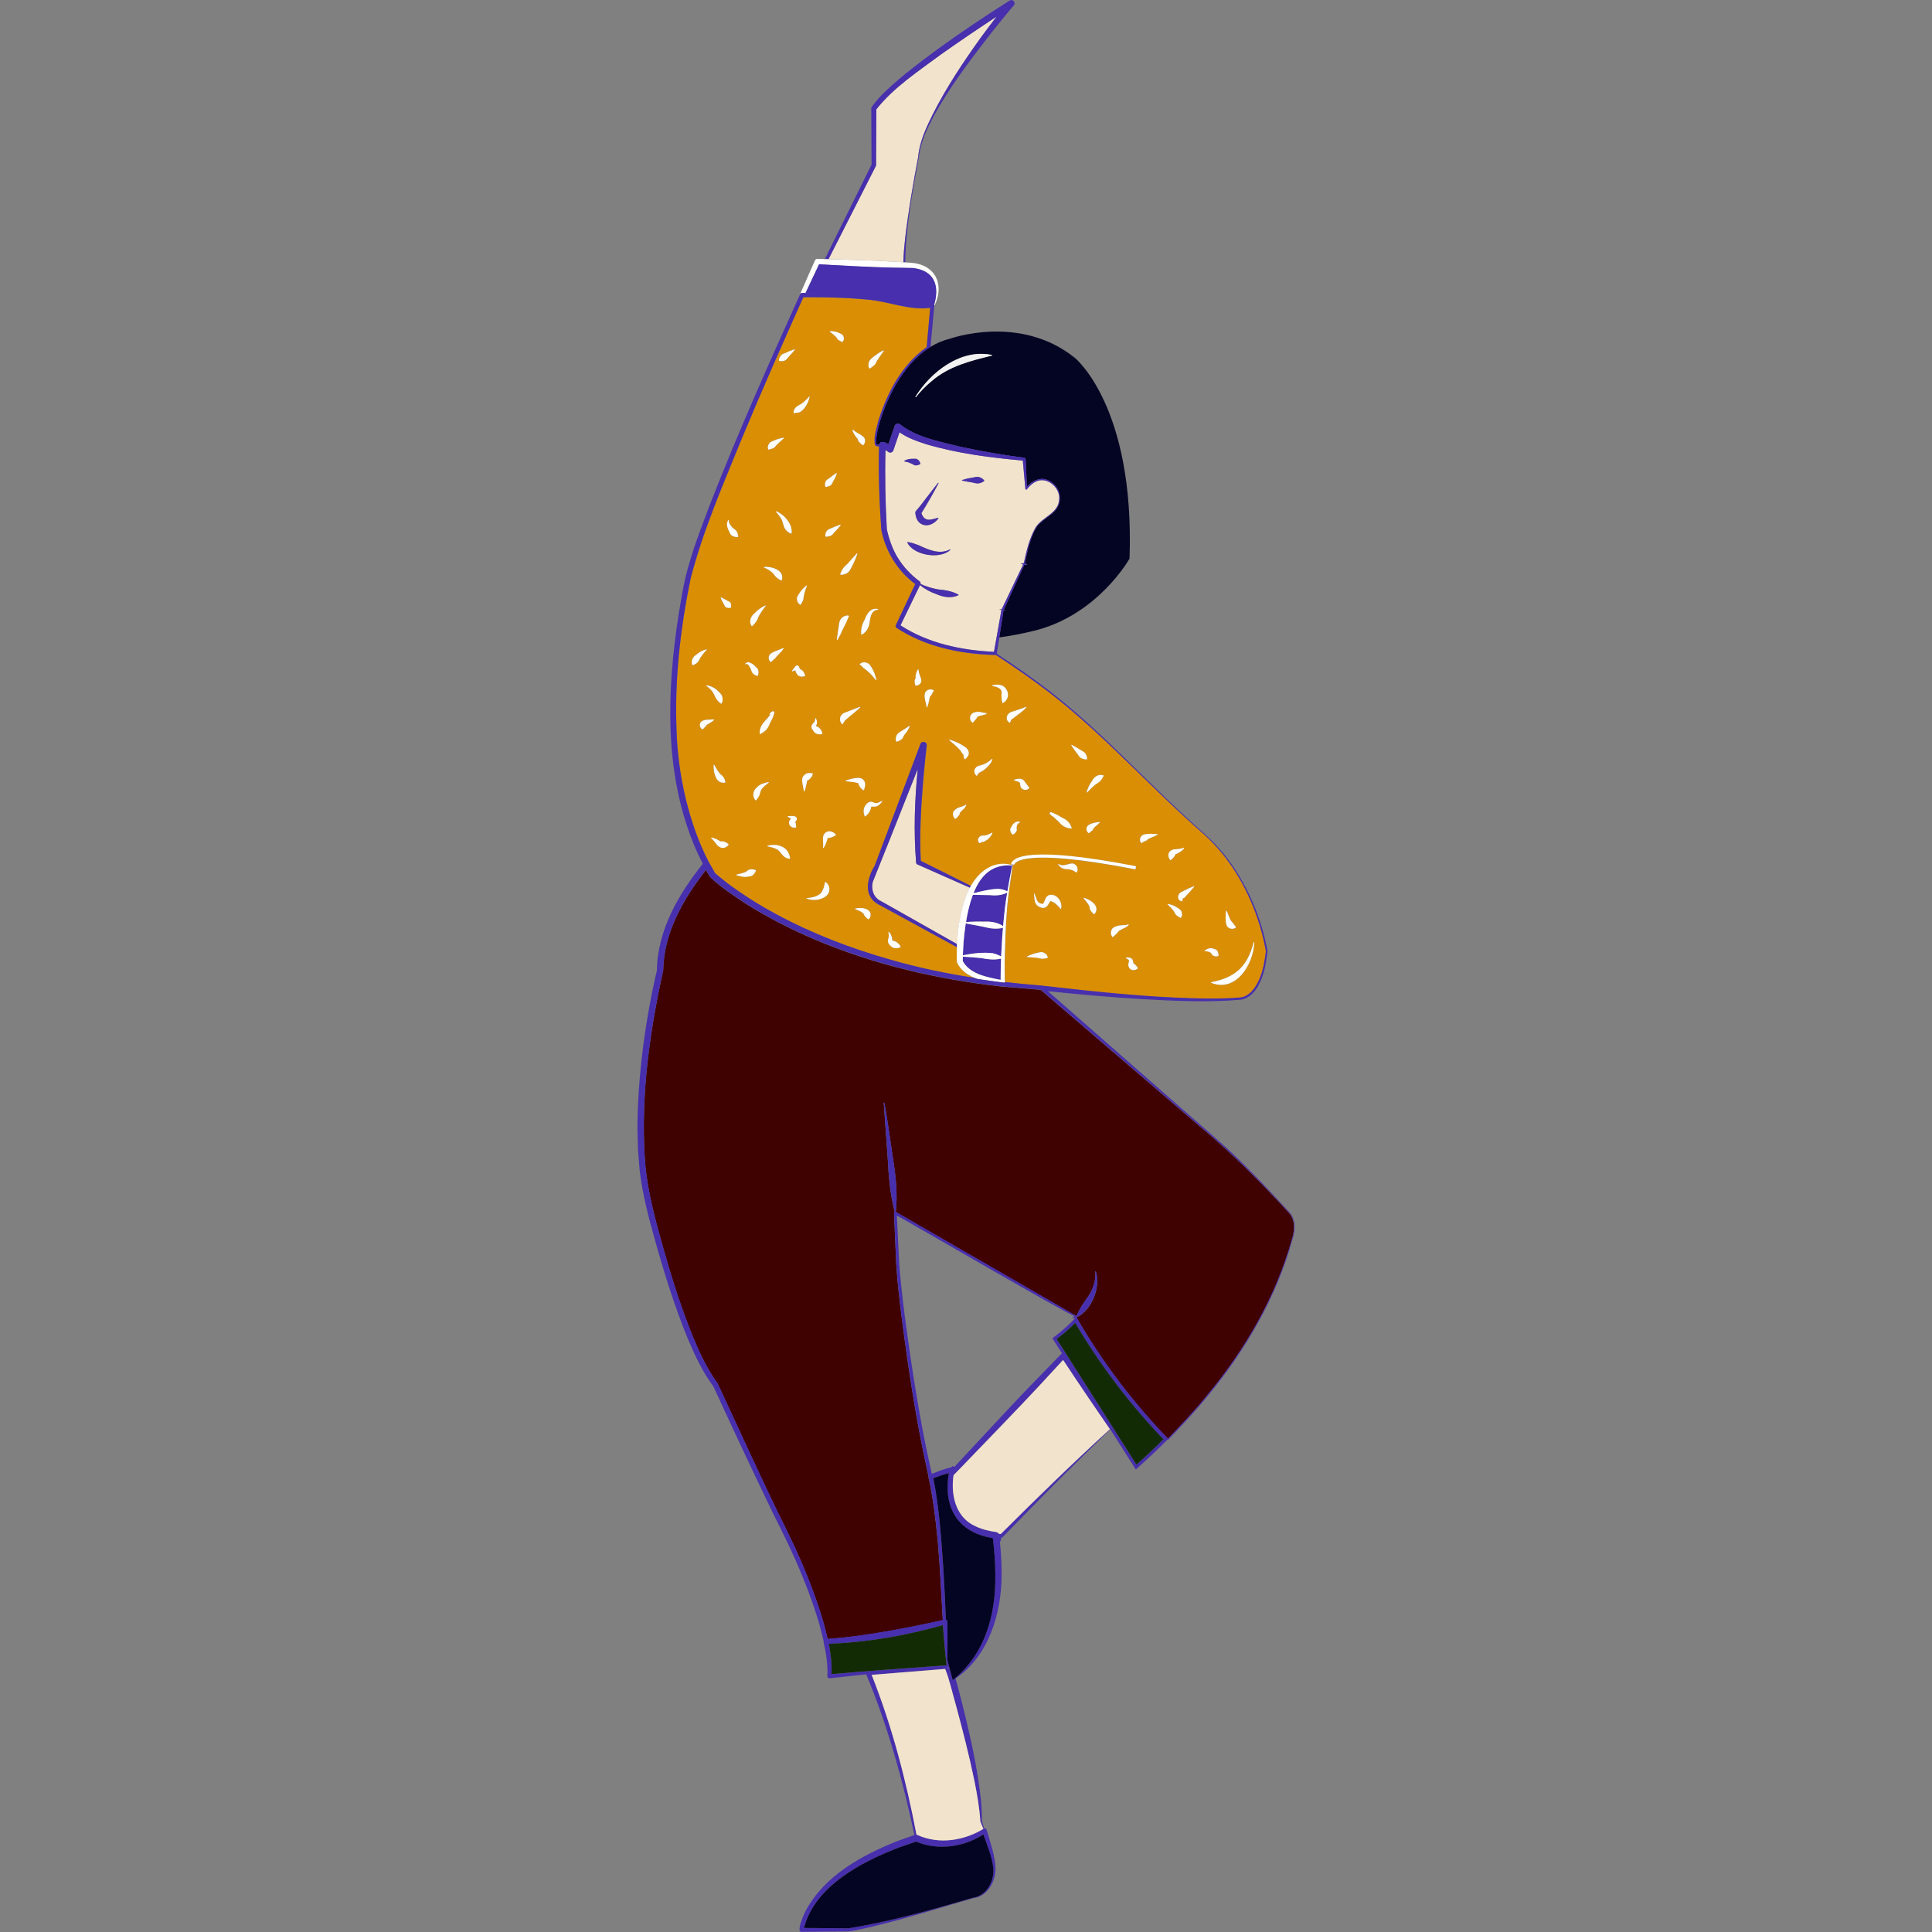 <?xml version="1.0" encoding="utf-8"?>
<!-- Generator: Adobe Illustrator 27.1.0, SVG Export Plug-In . SVG Version: 6.00 Build 0)  -->
<svg version="1.1" id="Capa_1" xmlns="http://www.w3.org/2000/svg" xmlns:xlink="http://www.w3.org/1999/xlink" x="0px" y="0px"
	 width="450px" height="450px" viewBox="0 0 450 450" style="enable-background:new 0 0 450 450;" xml:space="preserve">
<rect x="0" y="0" width="450" height="450" fill="#808080" stroke="none"/>
<style type="text/css">
	.st0{fill:none;}
	.st1{fill:#FFFFFF;}
	.st2{fill:#F2B705;}
	.st3{fill:#040423;}
	.st4{fill:#8C1F33;}
	.st5{fill:#5BA566;}
	.st6{fill:#F2E3CC;}
	.st7{fill:#F15A24;}
	.st8{fill:#400101;}
	.st9{fill:#FCFCFC;}
	.st10{fill:#122B05;}
	.st11{fill:#472FAD;}
	.st12{fill:#A64F03;}
	.st13{fill:#D98E04;}
	.st14{fill:#F2F2F2;}
	.st15{fill:#2FD812;}
	.st16{fill:#AA8D30;}
	.st17{fill:#B0EAB7;}
	.st18{fill:#111147;}
	.st19{fill:none;stroke:#472FAD;stroke-width:0;stroke-linecap:round;stroke-linejoin:round;}
	.st20{fill:#F2B705;stroke:#472FAD;stroke-miterlimit:10;}
	.st21{fill:#231A56;}
	.st22{fill:#EA0070;}
	.st23{fill:#158035;}
	.st24{fill:#F9B331;}
	.st25{opacity:0.4;}
	.st26{fill:#0F0E0D;}
	.st27{fill:#E0245E;}
	.st28{fill:#050535;}
	.st29{fill:#F2EBDF;}
</style>
<g>
	<path class="st0" d="M250.39,306.97c-0.15,0.03-0.3,0.06-0.44,0.05c-0.07,0-0.26,0.06-0.19-0.03c0.02-0.04,0.28-0.27,0.53-0.42
		c-3.44-1.47-36.85-20.96-41.38-23.43l0.57,11.43c0.29,3.98,0.77,7.95,1.27,11.91c1.58,11.87,3.38,23.76,6,35.45
		c0.11,0.46,0.21,0.92,0.31,1.37c1.48-0.61,2.99-1.14,4.55-1.55c0.05-0.01,0.09-0.02,0.14-0.02c0.02-0.1,0.04-0.18,0.06-0.2
		c0.06-0.13,0.2,0.04,0.31,0.08c0.06,0.02,0.11,0.05,0.17,0.08l0.04-0.04c0.01-0.01,0.02-0.01,0.03-0.02l12.33-13.24
		c3.59-3.86,8.85-9.23,12.57-13.06c0.04-0.04,0.08-0.06,0.13-0.08l-2.25-3.55c0,0,2.69-1.88,5.31-4.64
		c-0.01-0.02-0.02-0.03-0.03-0.05C250.39,306.99,250.4,306.98,250.39,306.97z"/>
	<path class="st0" d="M220.84,388.41c0.02,0.04,0.03,0.08,0.05,0.12c0.02-0.01,0.04-0.02,0.06-0.04l-0.05-0.15
		C220.88,388.36,220.86,388.39,220.84,388.41z"/>
	<path class="st6" d="M213.85,36.6c0.31-3.54,1.85-6.84,3.41-9.98c3.2-6.3,7.12-12.22,11.25-17.95c1.19-1.62,2.39-3.22,3.62-4.81
		c-4.36,2.86-8.68,5.79-12.93,8.79c-5.26,3.91-11,7.64-15.09,12.81l-0.07,13c0,0.08-0.02,0.16-0.06,0.23l-11.01,21.67
		c4.79,0.13,10.55,0.27,14.81,0.56c0,0,1.41,0.09,2.63,0.16c0.03-1.91,0.22-3.8,0.42-5.68C211.59,49.1,212.66,42.83,213.85,36.6z"/>
	<path class="st11" d="M192.98,60.36l11.01-21.67c0.03-0.07,0.06-0.15,0.06-0.23l0.07-13c4.09-5.17,9.83-8.89,15.09-12.81
		c4.25-3.01,8.57-5.93,12.93-8.79c-1.23,1.59-2.43,3.19-3.62,4.81c-4.13,5.73-8.05,11.64-11.25,17.95c-1.56,3.14-3.1,6.44-3.41,9.98
		c-1.18,6.23-2.26,12.5-3.01,18.8c-0.21,1.89-0.39,3.78-0.42,5.68c0.14,0.01,0.28,0.02,0.42,0.03c0.12-8.24,1.68-16.4,3.16-24.49
		c0.38-3.51,1.98-6.74,3.6-9.82c3.41-6.15,7.62-11.82,11.91-17.37c2.14-2.78,4.36-5.52,6.62-8.19c0.56-0.65-0.28-1.54-0.97-1.11
		c-5.72,3.61-11.33,7.38-16.81,11.35c-4.09,3.02-8.18,6.07-11.88,9.57c-1.25,1.16-2.42,2.43-3.45,3.89c-0.06,0.09-0.1,0.2-0.09,0.32
		L203,38.34c-0.11,0.22-10.53,21.3-10.88,22C192.41,60.34,192.69,60.35,192.98,60.36z"/>
	<path class="st1" d="M186.8,68.25c1.29,0.01,2.59,0.02,3.89,0.04c-1.03-0.02-2.05-0.04-3.06-0.05l3.14-6.66
		c5.08,0.28,12.05,0.68,16.97,0.77l4.34,0.08c0,0,0.54,0.01,0.54,0.01c4.99,0.59,6.26,4.06,4.96,8.55c-0.01,0-0.02,0-0.03,0.01
		c0.02,0.04,0.03,0.08,0.04,0.12c0.04-0.01,0.07-0.01,0.11-0.02c2.37-4.97,0.09-9.51-5.54-9.9c0,0-0.58-0.04-1.31-0.08
		c-0.13-0.01-0.27-0.02-0.42-0.03c-1.22-0.08-2.63-0.16-2.63-0.16c-4.26-0.29-10.02-0.43-14.81-0.56c-0.29-0.01-0.57-0.02-0.86-0.02
		c-0.6-0.02-1.18-0.03-1.74-0.05c-0.24-0.01-0.47,0.13-0.58,0.37l-3.47,7.87c-0.01,0.03-0.01,0.05-0.01,0.08
		c0.01-0.02,0.02-0.04,0.03-0.07C186.43,68.36,186.61,68.25,186.8,68.25z"/>
	<path class="st13" d="M167.98,139.3c-0.05,0.01,0.07,0.03,0.09-0.05c0-0.02,0-0.02,0-0.02
		C168.06,139.25,168.04,139.28,167.98,139.3z"/>
	<path class="st13" d="M244.95,189.43c-0.01,0-0.01,0.01,0.01,0.04C244.95,189.45,244.95,189.44,244.95,189.43z"/>
	<path class="st13" d="M180.01,166.12c-0.01,0-0.01,0-0.02,0c0,0,0,0,0,0C180.04,166.12,180.01,166.12,180.01,166.12z"/>
	<path class="st13" d="M185.76,155.89c0.13-0.05,0.07-0.03,0.1-0.05c-0.04,0.01-0.08,0.03-0.11,0.05
		C185.75,155.89,185.76,155.89,185.76,155.89z"/>
	<path class="st13" d="M202.02,69.8c-4.87-0.5-9.98-0.55-14.89-0.56c-4.82,10.7-9.54,21.44-14.07,32.27
		c-4.43,10.91-9.23,21.82-12.19,33.24c-2.37,11.51-3.74,23.36-3.29,35.12c0.28,10.47,2.87,22.05,7.55,31.01
		c0.02,0.03,0.04,0.05,0.06,0.08c0,0,1.18,2.07,1.39,2.44c0.27,0.24,0.56,0.48,0.84,0.71c0.46,0.38,1.01,0.83,1.57,1.28
		c0.32,0.25,0.64,0.5,0.97,0.74c0.12,0.09,0.24,0.17,0.35,0.25c1.33,0.97,2.69,1.9,4.08,2.79c0.02,0.01,0.03,0.03,0.05,0.04
		c1.16,0.74,2.33,1.45,3.52,2.15c0.26,0.15,0.53,0.3,0.79,0.45c0.72,0.41,1.44,0.8,2.17,1.2c8.31,4.47,17.21,7.88,26.28,10.47
		c6.39,1.87,13.07,3.27,19.79,4.3c-1.81-0.77-3.36-1.91-4.1-3.71c-0.03-1.15-0.02-2.3,0.02-3.44l-13.05-7.12l-3.39-1.85
		c-1.02-0.63-2.66-1.22-3.37-2.27c-1.89-2.29-0.47-5.98,0.68-7.75c0,0,10.64-28.34,10.64-28.34c0.31-0.81,1.57-0.53,1.46,0.35
		c-0.11,0.94-0.21,1.88-0.31,2.83c-0.14,1.32-0.26,2.64-0.39,3.97c-0.05,0.56-0.1,1.11-0.14,1.67c-0.5,6.12-0.86,12.29-0.54,18.41
		c3.91,1.92,7.78,3.89,11.67,5.84c1.91-3.4,5.22-5.91,9.3-4.95c0.1,0.02,0.21,0.03,0.31,0.05l0.03-0.12l-0.28-0.06
		c0.32-1.49,3.8-4.43,29.12,0.5l-0.14,0.73c-26.57-5.17-28.16-1.5-28.25-1.07l-0.29-0.06c0,0,0,0.01,0,0.01c0,0,0,0,0,0l0,0.02
		c0,0.02,0,0.04-0.01,0.06c0,0.02,0,0.06,0,0.08c-0.01,0.02,0.02-0.05-0.01,0.07c0,0.01-0.03,0.01-0.04,0.01
		c-0.05,0.29-0.1,0.6-0.15,0.92c-0.39,2.65-0.89,6.04-1.11,8.44c-0.22,2.49-0.44,6.37-0.49,8.94c-0.13,2.94-0.15,5.88-0.06,8.82
		c2.84,0.33,5.68,0.61,8.49,0.82c0.03,0,0.06,0.01,0.1,0.02c0.99,0.1,1.93,0.2,2.87,0.32c10.53,1.21,21.28,2.28,31.87,2.61
		c3.87,0.1,7.75,0.16,11.6-0.18c2.16-0.32,3.56-2.45,4.36-4.34c0.86-2,1.23-4.29,1.49-6.45c-0.42-2.35-1.09-5.11-1.93-7.53
		c-2.51-7.4-6.63-14.39-12.46-19.65c-12.18-10.6-22.9-22.81-35.65-32.75c-4.16-3.21-8.47-6.21-12.88-9.07
		c-0.11,0.04-0.23,0.03-0.34,0c0,0,0.1,0.02,0.1,0.02c-7.96-0.22-16.11-1.88-22.87-6.31c-0.21-0.14-0.27-0.4-0.17-0.62l4.53-9.59
		c-4.1-3.02-6.92-7.63-7.91-12.61c-0.47-6.48-0.7-12.96-0.53-19.47c-0.1,0-0.19-0.01-0.29-0.01c-0.05,0-0.02,0.01-0.13,0
		c-0.3,0-0.5-0.26-0.56-0.49c-0.28-1.91,0.39-3.72,0.85-5.52c2.05-6.55,5.49-13.06,11.23-17.07l0.82-9.15
		C211.68,72.38,206.94,70.17,202.02,69.8z M206.84,218.89c0.19-0.57,0.29-1.1,0.09-1.73c-0.02-0.07,0.07-0.13,0.13-0.08
		c0.48,0.4,0.75,1.22,0.77,1.85c0.03,0.17,0.07,0.13,0.14,0.17c0.72,0.15,1.37,0.54,1.8,1.37c0.03,0.05,0.01,0.11-0.04,0.14
		c-1.1,0.48-1.93,0.26-2.66-0.75C206.84,219.61,206.77,219.14,206.84,218.89z M292,219.48c0.01-0.09,0.16-0.07,0.15,0.02
		c-0.18,5.04-4.21,11.74-10.03,9.42c-0.07-0.03-0.06-0.14,0.01-0.15C287.81,227.66,290.56,225.1,292,219.48z M285.55,212.19
		c0-0.07,0.11-0.1,0.15-0.03c0.48,0.82,0.64,1.92,1.27,2.6c0.1,0.09,0.14,0.12,0.19,0.21c0.08,0.2,0.39,0.46,0.72,0.92
		c0.03,0.05,0.02,0.11-0.02,0.15c-0.64,0.55-1.88,0.32-2.16-0.56C285.36,214.37,285.48,213.31,285.55,212.19z M280.58,221.39
		c0.58-0.41,1.3-0.7,2.05-0.44c0.39,0.13,0.82,0.28,0.94,0.54c0.14,0.26,0.12,0.47,0.28,0.95c0.02,0.05,0,0.11-0.04,0.14
		c-0.43,0.32-0.95,0.15-1.24,0c-0.32-0.15-0.33-0.43-0.48-0.58c-0.34-0.36-0.95-0.43-1.48-0.48
		C280.55,221.52,280.52,221.43,280.58,221.39z M243.92,223.17c-0.57,0.03-0.84,0.11-1.17,0.14c-0.58-0.03-1.17-0.3-2.23-0.31
		c0,0-1.24-0.1-1.24-0.1c-0.08,0-0.1-0.12-0.03-0.15c0.77-0.36,1.55-0.67,2.4-0.84c0.42-0.08,0.9-0.27,1.39-0.06
		c0.47,0.18,0.97,0.61,0.98,1.21C244.03,223.13,243.98,223.17,243.92,223.17z M247.14,211.69c-0.01,0.04-0.06,0.06-0.1,0.05
		c-0.53-0.68-1.14-1.29-1.71-1.58c-0.11-0.1-0.63-0.23-0.55-0.28c0.04-0.04-0.03-0.05-0.13,0.06c-0.27,0.31-0.42,0.75-0.75,1.11
		c-0.63,0.79-1.78,0.39-2.38-0.2c-0.4-0.39-0.51-0.93-0.56-1.35c-0.06-0.44-0.08-0.85-0.15-1.28c-0.01-0.08,0.11-0.12,0.14-0.04
		c0.48,0.99,0.49,2.11,1.53,2.31c0.32,0.06,0.42,0.13,0.58-0.12c0.38-0.67,0.39-1.52,1.32-1.89
		C246.16,208.06,247.58,210.11,247.14,211.69z M250.82,203.15c-0.02,0.05-0.08,0.07-0.13,0.05c-0.51-0.27-0.85-0.54-1.03-0.54
		c-0.08-0.02-0.1-0.01-0.2-0.08c-0.55-0.24-1.24-0.03-1.89-0.31c-0.48-0.19-0.86-0.52-1.09-0.91c-0.04-0.06,0.04-0.15,0.1-0.11
		c1.05,0.64,1.91-0.01,3.03-0.14c0.65-0.07,1.35,0.59,1.35,1.22C251.01,202.61,250.93,202.88,250.82,203.15z M254.94,212.89
		c-0.04,0.04-0.1,0.05-0.15,0.02c-0.46-0.33-0.67-0.67-0.85-0.96c-0.19-0.29-0.11-0.61-0.24-0.91c-0.12-0.29-0.32-0.58-0.56-0.88
		c-0.22-0.31-0.49-0.6-0.74-0.92c-0.03-0.03-0.02-0.08,0.01-0.11c0.02-0.02,0.05-0.02,0.07-0.01c1.14,0.39,2.65,1.13,2.88,2.45
		C255.39,212.02,255.29,212.45,254.94,212.89z M260.15,217.4c-0.22,0.17-0.46,0.46-0.91,0.84c-0.04,0.04-0.11,0.03-0.14-0.01
		c-0.37-0.46-0.44-1.03-0.22-1.6c0.21-0.56,0.84-0.83,1.36-0.96c0.91-0.29,1.73-0.03,2.57-0.39c0.07-0.03,0.14,0.05,0.09,0.11
		c-0.51,0.71-1.54,0.92-2.19,1.37C260.44,216.93,260.39,217.22,260.15,217.4z M278.13,206.55c-0.71,0.85-1.68,1.91-2.37,2.66
		c-0.1,0.07-0.13-0.13-0.22-0.01c-0.08,0.11-0.08,0.39-0.17,0.66c-0.02,0.05-0.07,0.09-0.13,0.07c-0.78-0.14-1.09-0.95-0.67-1.61
		c0.32-0.57,0.78-0.63,1.16-0.85c0.75-0.41,1.52-0.74,2.31-1.05C278.12,206.4,278.18,206.49,278.13,206.55z M272.18,198.91
		c0.08-0.6,0.78-1.04,1.29-1.08c0.88-0.09,1.45-0.05,2.25-0.37c0.07-0.03,0.13,0.06,0.09,0.12c-0.42,0.64-1.34,1.12-1.97,1.38
		c-0.12,0.08-0.16,0.16-0.14,0.23c-0.11,0.32-0.54,0.78-1,1.12c-0.05,0.03-0.11,0.02-0.14-0.02
		C272.21,199.85,272.09,199.42,272.18,198.91z M272.04,210.54c0.79,0.14,1.56,0.42,2.22,0.89c0.34,0.24,0.78,0.45,0.93,0.89
		c0.15,0.42,0.21,0.93-0.11,1.41c-0.03,0.05-0.1,0.05-0.15,0.02c-0.9-0.47-1.1-0.63-1.49-1.47c-0.41-0.58-0.93-1.11-1.47-1.62
		C271.92,210.63,271.97,210.53,272.04,210.54z M265.83,194.79c0.37-0.48,0.94-0.47,1.34-0.53c0.85-0.13,1.6,0.02,2.38,0.03
		c0.07,0,0.1,0.11,0.04,0.14c-0.65,0.39-1.43,0.64-2.09,0.97c-0.32,0.16-0.48,0.45-0.68,0.49c-0.2,0.05-0.44,0.09-0.86,0.47
		c-0.04,0.04-0.11,0.04-0.15,0C265.39,195.97,265.44,195.23,265.83,194.79z M264.99,225.57c-0.6,0.53-1.53,0.54-1.97-0.15
		c-0.39-0.6-0.12-1.17-0.03-1.67c-0.04-0.2-0.4-0.38-0.69-0.56c-0.07-0.03-0.05-0.14,0.02-0.15c0.42-0.04,0.79-0.08,1.2,0.18
		c0.41,0.25,0.41,0.89,0.49,1.23c0.04,0.09,0.11,0.06,0.14,0.02c0.04-0.03,0.07,0,0.16,0.08c0.23,0.25,0.5,0.49,0.71,0.87
		C265.04,225.48,265.03,225.53,264.99,225.57z M256.16,191.58c-0.43,0.45-1.01,0.87-1.41,1.3c-0.19,0.21-0.15,0.46-0.31,0.53
		c-0.16,0.1-0.36,0.28-0.75,0.61c-0.04,0.04-0.1,0.04-0.15,0.01c-0.63-0.41-0.64-1.42-0.03-1.84c0.8-0.52,1.68-0.63,2.58-0.74
		C256.16,191.44,256.21,191.53,256.16,191.58z M257,180.59c0.06,0.02,0.08,0.09,0.04,0.14c-0.47,0.99-0.94,1.45-1.83,1.94
		c-0.71,0.56-1.36,1.2-1.99,1.88c-0.05,0.06-0.15,0-0.13-0.07c0.27-0.93,0.67-1.83,1.25-2.62
		C254.87,180.92,255.82,180.21,257,180.59z M249.63,173.49c0.74,0.38,1.45,0.79,2.14,1.25c0.34,0.23,0.77,0.35,1,0.71
		c0.23,0.35,0.42,0.73,0.45,1.31c0,0.06-0.04,0.11-0.1,0.11c-0.57,0.03-0.98-0.12-1.35-0.32c-0.37-0.19-0.54-0.61-0.8-0.93
		c-0.52-0.64-1-1.32-1.44-2.01C249.49,173.54,249.56,173.46,249.63,173.49z M244.51,189.35c0.03-0.1,0.16-0.15,0.21-0.15
		c0.2-0.01,0.34,0.08,0.52,0.14c0.68,0.29,1.34,0.65,1.96,1.02c0.5,0.29,1.08,0.49,1.47,0.93c0.4,0.43,0.76,0.91,0.95,1.59
		c0.01,0.05-0.01,0.1-0.06,0.11c-0.71-0.01-1.28-0.26-1.8-0.52c-0.52-0.26-0.86-0.76-1.28-1.15l-1.2-1.12
		c-0.02,0.01-0.05,0.01-0.07,0c-0.25-0.2-0.57-0.35-0.72-0.66C244.5,189.49,244.47,189.48,244.51,189.35z M223.64,189.22
		c-0.17,0.23-0.08,0.47-0.26,0.66c-0.18,0.2-0.37,0.5-0.81,0.83c-0.04,0.03-0.1,0.03-0.14-0.01c-0.38-0.38-0.52-0.82-0.46-1.3
		c0.04-0.49,0.52-0.88,0.92-1.11c0.74-0.44,1.38-0.35,2.03-0.86c0.06-0.05,0.14,0.02,0.12,0.08
		C224.87,188.21,224.03,188.75,223.64,189.22z M229.74,195.73c-0.34,0.2-0.76,0.48-0.72,0.38c-0.13-0.17-0.53,0.19-0.81,0.27
		c-0.05,0.02-0.11,0.01-0.14-0.04c-0.33-0.47-0.37-0.99,0.1-1.44c0.44-0.38,0.73-0.24,1.14-0.27c0.59-0.08,1.18-0.37,1.74-0.65
		c0.06-0.04,0.14,0.04,0.11,0.1C230.84,194.73,230.41,195.34,229.74,195.73z M231.17,176.85c-0.4,1.3-1.8,2.5-2.89,3.05
		c-0.07,0.02-0.15-0.01-0.28,0.12c-0.11,0.14-0.23,0.36-0.4,0.63c-0.03,0.05-0.1,0.06-0.14,0.02c-0.59-0.43-0.69-1.32-0.15-1.89
		c0.55-0.56,1.06-0.47,1.47-0.62c0.87-0.28,1.6-0.77,2.28-1.4C231.11,176.71,231.2,176.78,231.17,176.85z M237.56,191.59
		c-0.58,0.22-0.73,0.62-0.76,1.18c-0.02,0.26,0.12,0.55-0.03,0.82c-0.15,0.26-0.34,0.61-0.84,0.81c-0.05,0.02-0.1,0-0.12-0.03
		c-0.31-0.38-0.46-0.67-0.5-1.01c-0.06-0.33,0.2-0.65,0.38-0.97c0.29-0.66,1.18-1.24,1.89-0.94
		C237.63,191.46,237.63,191.56,237.56,191.59z M239.11,182.63c0.03,0.15,0.31,0.4,0.62,0.83c0.03,0.04,0.02,0.11-0.02,0.14
		c-0.2,0.18-0.41,0.31-0.66,0.35c-0.52,0.15-1.26-0.26-1.38-0.81c-0.1-0.38-0.01-0.57-0.14-0.81c-0.29-0.35-0.85-0.4-1.31-0.54
		c-0.07-0.01-0.08-0.12-0.01-0.15c0.78-0.34,2-0.48,2.47,0.44c0.13,0.22,0.23,0.36,0.32,0.43
		C239.09,182.58,239.09,182.57,239.11,182.63z M236.24,165.62c0.81-0.26,1.94-0.61,2.71-0.97c0.07-0.04,0.14,0.06,0.09,0.12
		c-0.8,1.02-2.28,1.87-3.18,2.66c-0.08,0.06-0.2,0.04-0.29,0.17c-0.15,0.18-0.18,0.43-0.28,0.67c-0.02,0.05-0.07,0.07-0.12,0.06
		c-0.72-0.3-0.89-1.26-0.43-1.87C235.18,165.83,235.78,165.79,236.24,165.62z M231.11,159.61c1.14-0.26,2.49-0.29,3.24,0.87
		c0.81,1.14,0.48,2.63-0.74,3.27c-0.04,0.02-0.1,0-0.12-0.04c-0.36-1.41-0.13-1.82-0.19-2.69c-0.23-0.83-1.39-1.1-2.19-1.27
		C231.03,159.74,231.03,159.62,231.11,159.61z M225.99,166.87c0.1-0.58,0.78-0.96,1.31-1.04c0.9-0.22,1.65,0.27,2.45,0.24
		c0.07-0.01,0.11,0.08,0.06,0.12c-0.54,0.45-1.58,0.39-2.12,0.76c-0.22,0.14-0.15,0.32-0.32,0.48c-0.18,0.14-0.35,0.45-0.76,0.85
		c-0.04,0.04-0.11,0.05-0.15,0.01C226.05,167.93,225.86,167.44,225.99,166.87z M221.19,172.26c1.03,0.35,2.05,0.73,3.02,1.34
		c0.46,0.32,1.1,0.56,1.36,1.36c0.27,0.81-0.22,1.39-0.76,1.84c-0.03,0.04-0.09,0.05-0.14,0.01c-0.23-0.29-0.21-0.71-0.26-0.93
		c-0.05-0.24-0.14-0.27-0.22-0.36c-0.19-0.17-0.39-0.65-0.74-1.01c-0.73-0.74-1.56-1.43-2.34-2.14
		C221.06,172.34,221.12,172.23,221.19,172.26z M215.95,160.79c0.5-0.27,0.96-0.27,1.47-0.04c0.05,0.02,0.08,0.09,0.05,0.14
		c-0.21,0.48-0.55,1.06-0.72,1.21c-0.08,0.04-0.16,0.16-0.2,0.33c-0.16,0.71-0.3,1.58-0.59,2.29c-0.03,0.07-0.13,0.06-0.15-0.01
		C215.71,163.53,214.73,161.63,215.95,160.79z M213.26,157.98c-0.05-0.66,0.18-1.48,0.54-2.05c0.04-0.06,0.14-0.04,0.15,0.03
		c0.05,1.03,0.5,1.54,0.65,2.49c0,0.73-0.51,1.15-1.24,1.27c-0.05,0.01-0.11-0.02-0.13-0.07c-0.19-0.48-0.18-0.84-0.18-1.1
		C213.04,158.25,213.24,158.27,213.26,157.98z M208.82,171.3c0.33-0.72,1.36-1.13,1.97-1.54c0.33-0.2,0.64-0.45,0.98-0.68
		c0.03-0.02,0.08-0.02,0.11,0.02c0.02,0.02,0.02,0.05,0.01,0.07c-0.27,0.72-0.83,1.52-1.3,2.07c-0.2,0.28-0.25,0.67-0.55,0.91
		c-0.3,0.25-0.64,0.49-1.19,0.6c-0.06,0.01-0.11-0.02-0.13-0.08C208.58,172.12,208.66,171.7,208.82,171.3z M198.68,100.11
		c0.59,0.52,1.17,0.77,1.84,1.2c0.33,0.21,0.82,0.51,0.92,1.01c0.1,0.48,0.02,0.95-0.35,1.36c-0.04,0.04-0.1,0.05-0.15,0.01
		c-0.44-0.32-0.66-0.57-0.86-0.77c-0.19-0.17-0.17-0.46-0.38-0.74c-0.43-0.55-0.97-1.27-1.15-1.98
		C198.54,100.12,198.63,100.06,198.68,100.11z M200.29,154.65c0.44-0.45,1.18-0.46,1.72-0.23c0.57,0.23,0.83,0.78,1.09,1.2
		c0.52,0.85,0.81,1.76,1.04,2.71c0.02,0.07-0.08,0.13-0.13,0.07c-0.8-1-1.73-2.04-2.77-2.72c-0.24-0.26-0.45-0.51-0.93-0.89
		C200.25,154.76,200.25,154.69,200.29,154.65z M197.47,131.26c0.62-0.69,1.47-1.66,2.1-2.34c0.05-0.06,0.15,0,0.13,0.08
		c-0.35,1.01-0.75,2-1.26,2.95c-0.26,0.47-0.45,1.04-0.93,1.39c-0.47,0.35-1.06,0.6-1.71,0.53c-0.05-0.01-0.09-0.05-0.08-0.1
		C196.12,132.59,196.6,132.01,197.47,131.26z M194.3,124.02c-0.26,0.26-0.43,0.62-0.75,0.74c-0.32,0.16-0.66,0.14-1.12,0.29
		c-0.3-0.03-0.2-0.69-0.14-0.84c0.29-1.04,1.32-1.09,2.35-1.6c0.35-0.13,0.69-0.27,1.06-0.4c0.04-0.01,0.08,0.01,0.1,0.05
		c0.01,0.02,0,0.05-0.01,0.07C195.35,122.93,194.84,123.49,194.3,124.02z M193.34,77.14c0.73-0.02,1.44,0.09,2.11,0.41
		c0.34,0.16,0.8,0.29,0.98,0.75c0.18,0.42,0.18,1.01-0.24,1.35c-0.04,0.04-0.11,0.03-0.15-0.01c-0.42-0.32-0.64-0.38-0.83-0.5
		c-0.19-0.09-0.23-0.4-0.44-0.62c-0.4-0.42-0.91-0.85-1.47-1.24C193.24,77.25,193.27,77.15,193.34,77.14z M192.17,112.67
		c0.05-0.66,0.44-0.95,0.95-1.25c0.54-0.43,1.1-0.82,1.67-1.21c0.06-0.04,0.14,0.02,0.12,0.09c-0.23,0.66-0.54,1.3-0.89,1.9
		c-0.17,0.3-0.25,0.68-0.54,0.85c-0.32,0.24-0.65,0.23-1.05,0.4C192.13,113.44,192.15,112.81,192.17,112.67z M189.04,169
		c0.07-0.31,0.4-0.54,0.52-0.69c0.22-0.21,0.29-0.56,0.32-0.96c0-0.08,0.11-0.1,0.14-0.04c0.2,0.35,0.34,0.82,0.21,1.32
		c-0.05,0.21-0.25,0.57-0.18,0.58c0-0.01,0.02-0.02,0.03-0.05c-0.01-0.04,0.03-0.02,0.06,0c0.73,0.29,1.21,0.75,1.4,1.7
		c0.01,0.06-0.03,0.11-0.08,0.12c-0.55,0.13-0.97,0.05-1.36-0.11c-0.4-0.16-0.62-0.54-0.92-1.02
		C189.05,169.64,188.94,169.28,189.04,169z M186.57,94.13c0.69-0.48,1.31-1.08,1.88-1.73c0.05-0.06,0.15-0.01,0.13,0.07
		c-0.34,1.31-1.04,2.82-2.25,3.52c-0.21,0.09-0.44,0.13-0.63,0.15c-0.19,0.04-0.36-0.07-0.58,0.14c-0.04,0.03-0.1,0.03-0.14-0.01
		c-0.23-0.25-0.08-0.71,0.09-0.96C185.44,94.66,185.97,94.44,186.57,94.13z M187.98,136.48c-0.54,1.21-0.71,2.06-0.87,3.26
		c-0.13,0.31-0.3,0.57-0.55,1.08c-0.02,0.05-0.08,0.07-0.13,0.05c-0.54-0.25-0.75-0.81-0.79-1.3c-0.05-0.52,0.29-0.91,0.51-1.29
		c0.44-0.75,1.04-1.37,1.73-1.88C187.93,136.34,188.01,136.41,187.98,136.48z M181.94,82.76c0.24-0.31,0.66-0.36,0.99-0.53
		c0.67-0.33,1.37-0.61,2.08-0.85c0.07-0.02,0.13,0.07,0.08,0.13c-0.47,0.6-0.97,1.18-1.5,1.72c-0.26,0.26-0.44,0.64-0.8,0.76
		c-0.35,0.13-0.74,0.21-1.28,0.09c-0.06-0.01-0.09-0.06-0.09-0.12C181.48,83.4,181.69,83.06,181.94,82.76z M179.3,166.44
		c-0.07,0.04-0.15-0.06-0.09-0.12c0.22-0.22,0.4-0.58,0.81-0.67c0.25-0.01,0.33,0.28,0.31,0.4c-0.15,0.84-0.59,1.58-0.94,2.31
		c-0.27,0.51-0.43,1.1-0.83,1.51c-0.4,0.42-0.85,0.79-1.46,1.08c-0.04,0.02-0.09,0-0.12-0.04c-0.12-0.72,0.11-1.33,0.34-1.87
		c0.6-1.01,1.54-1.8,2.23-2.75C179.46,166.35,179.37,166.4,179.3,166.44z M179.63,154.18c-0.24,0.13-0.52-0.47-0.56-0.65
		c-0.31-1.43,1.38-1.71,2.28-2.14l1.08-0.43c0.07-0.03,0.14,0.06,0.09,0.12c-0.62,0.87-1.49,1.61-2.12,2.41
		C180.24,153.56,180.02,153.78,179.63,154.18z M181.7,120.44c-0.27-0.43-0.61-0.81-0.96-1.22c-0.03-0.03-0.03-0.08,0.01-0.11
		c0.02-0.02,0.06-0.02,0.08-0.01c1.49,0.61,2.79,2.01,3.37,3.47c0.13,0.48,0.23,0.97,0.2,1.63c0,0.05-0.04,0.09-0.1,0.09
		c-0.65-0.17-1.1-0.61-1.44-1.07C182.32,122.3,182.41,121.37,181.7,120.44z M179.19,103.24c0.25-0.37,0.7-0.45,1.06-0.62
		c0.72-0.33,1.48-0.55,2.26-0.69c0.07-0.01,0.12,0.09,0.06,0.13l-1.66,1.54c-0.26,0.25-0.42,0.61-0.73,0.74
		c-0.31,0.16-0.6,0.19-1.09,0.36c-0.05,0.02-0.12,0.01-0.14-0.04C178.7,104.19,178.92,103.63,179.19,103.24z M178.01,132.05
		c1.73-0.17,4.88,0.81,4.07,3.1c-0.02,0.06-0.09,0.08-0.14,0.05c-1.1-0.57-1.21-0.76-1.84-1.63c-0.56-0.54-1.28-1.04-2.1-1.37
		C177.92,132.17,177.93,132.06,178.01,132.05z M175.78,142.81c0.71-0.75,1.55-1.34,2.48-1.78c0.07-0.03,0.14,0.06,0.09,0.12
		c-0.6,0.74-1.15,1.54-1.61,2.37c-0.36,0.99-0.68,1.52-1.53,2.31c-0.04,0.04-0.11,0.03-0.14-0.01
		C174.35,144.72,174.9,143.54,175.78,142.81z M175.85,155.15c0.28,0.29,0.66,0.53,0.75,0.92c0.11,0.39,0.12,0.8-0.09,1.31
		c-0.02,0.05-0.08,0.08-0.13,0.06c-0.7-0.24-1.11-0.52-1.33-1.1c-0.11-0.49-0.36-0.96-0.64-1.34c-0.18-0.25-0.42-0.44-0.74-0.29
		c-0.06,0.03-0.13-0.04-0.1-0.1C174.15,153.74,175.37,154.62,175.85,155.15z M168.21,162.22c0.14,0.51,0.15,1.07-0.12,1.63
		c-0.02,0.05-0.08,0.07-0.13,0.04c-0.28-0.17-0.47-0.36-0.64-0.53c-0.85-0.78-0.87-1.88-1.76-2.71c-0.29-0.34-0.65-0.65-1.04-0.91
		c-0.06-0.04-0.03-0.15,0.05-0.14c1.01,0.12,1.96,0.64,2.69,1.35C167.62,161.33,168.1,161.69,168.21,162.22z M168.96,182.16
		c0.01,0.06-0.03,0.11-0.08,0.12c-1.12,0.2-1.94-0.48-2.24-1.48c-0.37-0.85-0.43-1.73-0.42-2.62c0-0.08,0.11-0.1,0.14-0.04
		c0.39,0.71,0.78,1.45,1.29,2.04C168.35,180.73,168.75,181.15,168.96,182.16z M161.39,154.93c-0.05,0.02-0.11-0.01-0.13-0.06
		c-0.36-1.04,0.13-1.88,0.97-2.4c0.67-0.56,1.45-1,2.3-1.22c0.08-0.02,0.13,0.08,0.07,0.13c-0.57,0.56-1.05,1.21-1.48,1.87
		C162.75,154.11,162.37,154.59,161.39,154.93z M164.65,168.81c-0.11,0.08-0.18,0.18-0.18,0.25c-0.01,0.07,0,0.07-0.06,0.1
		c-0.13,0.05-0.32,0.32-0.69,0.68c-0.04,0.04-0.1,0.04-0.14,0.02c-0.71-0.37-0.79-1.53-0.04-1.93c0.91-0.43,1.78-0.25,2.71-0.36
		c0.07-0.01,0.11,0.09,0.06,0.13C165.86,168.15,165.15,168.48,164.65,168.81z M169.7,196.76c-0.66,0.91-1.71,0.99-2.53,0.21
		c-0.66-0.68-0.8-1.18-1.52-1.71c-0.06-0.05-0.02-0.15,0.06-0.14c0.7,0,1.61,0.59,2.12,0.86c0.23,0.07,0.46-0.09,0.76,0.03
		c0.31,0.11,0.67,0.23,1.09,0.6C169.72,196.65,169.73,196.71,169.7,196.76z M170.28,141.46c-0.01,0.05-0.05,0.1-0.1,0.11
		c-0.48,0.11-0.79,0.03-1.05-0.09c-0.27-0.11-0.33-0.44-0.48-0.68c-0.27-0.41-0.51-0.89-0.7-1.35c-0.02-0.1-0.14-0.29,0.03-0.32
		c0.05,0,0.09,0.03,0.1,0.07c0,0,0,0,0.02,0.01c0.45,0.24,0.95,0.48,1.38,0.75c0.24,0.14,0.57,0.19,0.68,0.46
		C170.28,140.67,170.37,140.97,170.28,141.46z M170.51,124.77c-0.38-0.22-0.53-0.68-0.73-1.06c-0.38-0.75-0.68-1.79-0.16-2.55
		c0.05-0.07,0.15-0.01,0.13,0.07c-0.03,0.73,0.51,1.3,0.99,1.79c0.48,0.35,0.89,0.61,1.06,1.23c0.07,0.2,0.13,0.42,0.15,0.72
		c0,0.06-0.04,0.1-0.09,0.11C171.3,125.14,170.87,124.99,170.51,124.77z M175.26,203.88c-0.32,0.26-0.77,0.25-1.21,0.32
		c-0.9,0.17-1.67-0.15-2.5-0.34c-0.07-0.02-0.08-0.13,0-0.15c0.69-0.24,1.54-0.3,2.15-0.65c0.3-0.16,0.57-0.49,0.96-0.55
		c0.39-0.06,0.81-0.08,1.34,0.13c0.05,0.02,0.08,0.08,0.06,0.13C175.87,203.32,175.58,203.63,175.26,203.88z M177.22,184.12
		c-0.3,0.97-0.26,1.28-1.12,2.28c-0.04,0.05-0.11,0.05-0.15,0c-0.81-0.95-0.57-2.22,0.32-2.99c0.72-0.8,1.75-1.04,2.71-1.26
		c0.07-0.02,0.13,0.08,0.07,0.13C178.38,182.85,177.6,183.35,177.22,184.12z M183.93,200.03c-1.24-0.07-1.81-1.05-2.44-1.83
		c-0.32-0.29-0.74-0.5-1.21-0.68c-0.47-0.19-0.98-0.28-1.51-0.4c-0.08-0.01-0.08-0.13,0-0.15c2.35-0.58,4.94,0.22,5.25,2.94
		C184.04,199.97,183.99,200.03,183.93,200.03z M185.52,191.05c-0.08,0.15-0.25,0.32-0.3,0.4c-0.09,0.12-0.03,0.2,0.04,0.12
		c0.06-0.09,0.03-0.12,0.04-0.02c0,0.2,0.14,0.56,0.15,1.08c0,0.06-0.04,0.1-0.09,0.11c-0.86,0.18-1.78-0.41-1.55-1.43
		c0.11-0.32,0.28-0.5,0.46-0.64c-0.27-0.15-0.57-0.29-0.79-0.43c-0.06-0.03-0.04-0.14,0.03-0.15c0.65-0.03,1.13-0.16,1.8,0.11
		C185.58,190.35,185.68,190.8,185.52,191.05z M186.14,157.48c-0.44-0.19-0.79-0.8-0.9-1.36c-0.23,0.1-0.46,0.21-0.68,0.27
		c-0.07,0.03-0.13-0.06-0.09-0.12c0.13-0.17,0.71-0.97,0.83-1.11c0.07-0.08,0.17-0.16,0.33-0.17c0.17-0.04,0.45,0.18,0.45,0.24
		c0.12,0.24,0.06,0.41,0.28,0.6c0.16,0.16,0.47,0.19,0.64,0.45c0.18,0.25,0.39,0.55,0.53,1.07c0.02,0.05-0.01,0.11-0.06,0.13
		C186.97,157.69,186.54,157.65,186.14,157.48z M187.25,184.3l-0.24-1.27c-0.11-0.72-0.41-1.64,0.16-2.35
		c0.59-0.65,1.21-0.7,2.08-0.56c0.06,0.01,0.09,0.07,0.08,0.13c-0.21,0.7-0.61,1.22-1.13,1.48c-0.08,0.01-0.13-0.04-0.19,0.12
		c-0.18,0.72-0.34,1.71-0.61,2.46C187.38,184.39,187.26,184.38,187.25,184.3z M193.19,207.4c-0.21,1.53-2.09,2.19-3.41,2.22
		c-0.65,0-1.29-0.08-1.87-0.31c-0.04-0.01-0.06-0.06-0.04-0.1c0.01-0.03,0.04-0.05,0.07-0.05c1.22-0.04,2.6-0.37,3.41-1.28
		c0.46-0.83,0.6-1.25,0.82-2.38c0.01-0.06,0.08-0.09,0.14-0.06C192.9,205.83,193.27,206.57,193.19,207.4z M194.67,194.54
		c-0.64,0.41-1.07,0.57-1.63,0.62c-0.08-0.01-0.12-0.09-0.19,0.01c-0.15,0.17-0.25,0.68-0.4,1.09c-0.16,0.44-0.35,0.87-0.64,1.23
		c-0.03,0.03-0.07,0.04-0.11,0.01c-0.02-0.02-0.03-0.05-0.03-0.07c0.2-1.02-0.16-1.62,0.08-2.73c0.15-0.64,0.92-1.19,1.59-1.07
		c0.54,0.08,0.96,0.31,1.34,0.77C194.72,194.44,194.72,194.5,194.67,194.54z M194.94,149.05c-0.03-0.02-0.04-0.05-0.04-0.07
		c0.16-1.07,0.27-2.11,0.46-3.18c0.1-0.53,0.09-1.16,0.53-1.69c0.42-0.52,1.11-0.85,1.77-0.72c0.05,0.01,0.08,0.06,0.07,0.11
		c-0.28,0.61-0.46,1-0.58,1.39c-0.4,0.8-0.94,1.81-1.33,2.71c-0.25,0.48-0.5,0.96-0.79,1.43
		C195.02,149.07,194.98,149.08,194.94,149.05z M196.24,168.65c-0.03,0.04-0.09,0.05-0.13,0.02c-0.47-0.54-0.64-1.23-0.28-1.92
		c0.44-0.75,1.08-0.78,1.54-0.99c0.48-0.2,0.95-0.37,1.43-0.56l1.45-0.55c0.07-0.03,0.14,0.07,0.08,0.12
		c-0.9,0.97-2.4,1.98-3.28,2.83C196.85,167.67,196.63,168.13,196.24,168.65z M197,181.79c0.98-0.3,1.85-0.61,2.92-0.61
		c0.28,0.02,0.67,0.03,1.07,0.33c0.79,0.8,0.51,1.51,0.27,2.47c-0.02,0.05-0.07,0.08-0.12,0.06c-0.6-0.27-1.12-1.07-1.18-1.5
		c0.06-0.02-0.03-0.15-0.21-0.2c-0.82-0.22-1.85-0.28-2.73-0.41C196.94,181.92,196.93,181.81,197,181.79z M202.75,212.76
		c0.09,0.52-0.04,0.95-0.41,1.35c-0.04,0.04-0.1,0.05-0.15,0.01c-0.45-0.38-0.85-0.77-0.97-1.07c-0.03-0.1-0.08-0.23-0.18-0.32
		c-0.47-0.43-1.21-0.71-1.83-0.97c-0.07-0.03-0.06-0.13,0.01-0.15C200.39,211.37,202.29,211.37,202.75,212.76z M205.37,186.56
		c0.07-0.05,0.15,0.04,0.1,0.11c-0.31,0.42-0.65,0.86-1.24,1.11c-0.4,0.18-0.91,0.11-1.3,0.08c-0.05,0.03-0.07,0.02-0.01,0.04
		c0.01,0.02,0.01,0.02,0.01,0.02l-0.03,0.1c-0.17,0.86-0.58,1.52-1.36,2.13c-0.05,0.04-0.12,0.02-0.14-0.04
		c-0.42-1.04-0.33-2.08,0.44-2.87c0.31-0.36,0.79-0.59,1.26-0.46c0.37,0.1,0.6,0.29,0.96,0.27
		C204.48,187.06,204.93,186.8,205.37,186.56z M204.48,141.85c0.08,0.01,0.09,0.13,0,0.15c-1.41,0.21-1.65,1.28-1.87,2.5
		c-0.11,1.32-0.6,2.66-1.89,3.33c-0.04,0.02-0.1,0.01-0.12-0.04c-0.13-1.43,0.25-2.45,0.88-3.65
		C201.94,142.84,202.9,141.5,204.48,141.85z M205.84,81.73c-0.52,0.72-1.04,1.45-1.51,2.18c-0.24,0.36-0.33,0.8-0.63,1.06
		c-0.29,0.29-0.61,0.49-1.06,0.84c-0.04,0.03-0.1,0.02-0.13-0.02c-0.37-0.54-0.24-1.17-0.06-1.62c0.41-0.81,1.4-1.35,2.1-1.89
		c0.4-0.24,0.78-0.48,1.2-0.68c0.04-0.02,0.08,0,0.1,0.04C205.86,81.68,205.86,81.71,205.84,81.73z"/>
	<path class="st11" d="M235.88,201.5c-0.05,0.33-0.1,0.68-0.15,1.04c0.05-0.32,0.1-0.63,0.15-0.92c0.01,0,0.04,0,0.04-0.01
		c0.03-0.11,0-0.05,0.01-0.07c-0.01-0.02,0-0.06,0-0.08c0.01-0.03,0-0.04,0.01-0.06l0-0.02c0,0,0,0,0,0c0,0,0-0.01,0-0.01
		l-0.15-0.03l-0.03,0.12c-0.1-0.02-0.2-0.03-0.31-0.05C235.58,201.43,235.73,201.46,235.88,201.5z"/>
	<path class="st6" d="M213.39,200.92c-0.6-7.27-0.33-14.56,0.37-21.8c-3.5,8.89-10.21,25.68-10.49,26.34
		c-0.42,1.77,0.24,3.66,1.92,4.43c0,0,1.69,0.95,1.69,0.95c2,1.11,12.45,7.03,16.05,9.07c0.08-1.73,0.24-3.45,0.53-5.17
		c0-0.03,0.02-0.05,0.02-0.07c0.37-2.25,0.95-4.47,1.83-6.58c0.01-0.03,0.03-0.05,0.05-0.08c0.17-0.43,0.37-0.85,0.58-1.25
		c-3.34-1.45-9.24-4.07-12.25-5.42C213.5,201.26,213.4,201.1,213.39,200.92z"/>
	<path class="st11" d="M222.92,219.91c-3.6-2.04-14.05-7.96-16.05-9.07c0,0-1.69-0.95-1.69-0.95c-1.68-0.78-2.34-2.66-1.92-4.43
		c0.28-0.66,6.99-17.45,10.49-26.34c-0.7,7.25-0.97,14.53-0.37,21.8c0.01,0.18,0.11,0.34,0.28,0.42c3.01,1.35,8.92,3.96,12.25,5.42
		c0.07-0.14,0.14-0.27,0.22-0.41c-3.89-1.95-7.76-3.93-11.67-5.84c-0.32-6.12,0.04-12.29,0.54-18.41c0.05-0.56,0.09-1.11,0.14-1.67
		c0.13-1.32,0.26-2.64,0.39-3.97c0.1-0.94,0.2-1.89,0.31-2.83c0.11-0.88-1.15-1.16-1.46-0.35c0,0-10.64,28.34-10.64,28.34
		c-1.14,1.77-2.56,5.46-0.68,7.75c0.7,1.05,2.35,1.64,3.37,2.27l3.39,1.85l13.05,7.12C222.91,220.38,222.91,220.14,222.92,219.91z"
		/>
	<path class="st11" d="M233.06,228.23c0-1.65,0.04-3.3,0.1-4.94c-1.58,0.35-3.04,0.17-4.61-0.13c-1.43-0.16-2.86-0.26-4.3-0.33
		c-0.01,0.34-0.03,0.68-0.03,1.01C225.89,226.88,229.82,227.6,233.06,228.23z"/>
	<path class="st11" d="M231.17,222.02c0.69,0.16,1.37,0.39,2.01,0.77c0.04-0.97,0.1-1.94,0.16-2.91c0.05-1.08,0.14-2.41,0.26-3.76
		c-1.59,0.37-3.05,0.15-4.59-0.26c0,0-2.73-0.52-4.08-0.77c-0.21,1.46-0.39,2.93-0.51,4.4c-0.07,1.01-0.13,2.02-0.16,3.02
		C226.53,222.07,228.89,221.76,231.17,222.02z"/>
	<path class="st11" d="M230.39,208.48c0,0-2.53-0.04-3.78-0.06c-0.02,0.05-0.04,0.1-0.06,0.15c-0.01,0.02-0.02,0.03-0.03,0.04
		c-0.72,1.98-1.18,4.05-1.52,6.13c1.38-0.08,2.76-0.13,4.14-0.08c1.59-0.07,3.14,0.12,4.49,1.03c0.15-1.72,0.34-3.45,0.5-4.78
		c0.11-0.9,0.27-1.94,0.45-3.02C233.24,208.6,231.85,208.62,230.39,208.48z"/>
	<path class="st11" d="M226.75,208.05c1.9-0.48,3.84-0.96,5.78-1.03c0.7,0.07,1.41,0.21,2.11,0.58c0.36-2.09,0.79-4.31,1.12-6.02
		C231,201.21,228.36,204,226.75,208.05z"/>
	<path class="st1" d="M234.12,219.91c0.05-2.57,0.27-6.44,0.49-8.94c0.22-2.4,0.71-5.79,1.11-8.44c0.05-0.36,0.11-0.71,0.15-1.04
		c-0.15-0.04-0.29-0.07-0.44-0.1c-4.07-0.96-7.39,1.55-9.3,4.95c-0.08,0.13-0.15,0.27-0.22,0.41c-0.21,0.41-0.41,0.83-0.58,1.25
		c-0.02,0.03-0.04,0.05-0.05,0.08c-0.88,2.11-1.46,4.33-1.83,6.58c-0.01,0.02-0.02,0.04-0.02,0.07c-0.28,1.71-0.44,3.44-0.53,5.17
		c-0.01,0.23-0.02,0.47-0.02,0.7c-0.04,1.15-0.05,2.29-0.02,3.44c0.74,1.8,2.29,2.94,4.1,3.71c0.21,0.09,0.42,0.17,0.63,0.25
		c1.98,0.31,3.97,0.59,5.96,0.83c0.14,0,0.29,0.02,0.43,0.04c0,0,0.06,0.01,0.06,0.01c0-0.02,0.01-0.04,0.01-0.06
		c0-0.03,0-0.07,0-0.1C233.98,225.79,234,222.85,234.12,219.91z M234.14,210.92c-0.16,1.33-0.34,3.06-0.5,4.78
		c-1.36-0.91-2.91-1.1-4.49-1.03c-1.38-0.04-2.76,0-4.14,0.08c0.34-2.08,0.8-4.15,1.52-6.13c0.01-0.02,0.02-0.03,0.03-0.04
		c0.02-0.05,0.04-0.1,0.06-0.15c1.24,0.02,3.78,0.06,3.78,0.06c1.46,0.13,2.85,0.11,4.2-0.58
		C234.41,208.98,234.25,210.02,234.14,210.92z M224.94,215.08c1.35,0.25,4.08,0.77,4.08,0.77c1.54,0.41,3,0.63,4.59,0.26
		c-0.12,1.35-0.21,2.68-0.26,3.76c-0.07,0.97-0.12,1.94-0.16,2.91c-0.64-0.38-1.32-0.61-2.01-0.77c-2.28-0.26-4.64,0.05-6.91,0.49
		c0.04-1.01,0.09-2.02,0.16-3.02C224.55,218,224.73,216.54,224.94,215.08z M224.26,222.83c1.44,0.07,2.87,0.17,4.3,0.33
		c1.57,0.3,3.02,0.48,4.61,0.13c-0.07,1.65-0.1,3.29-0.1,4.94c-3.24-0.63-7.17-1.35-8.83-4.38
		C224.23,223.51,224.25,223.17,224.26,222.83z M234.64,207.6c-0.69-0.36-1.4-0.51-2.11-0.58c-1.94,0.07-3.88,0.54-5.78,1.03
		c1.61-4.06,4.24-6.84,9-6.47C235.42,203.3,234.99,205.52,234.64,207.6z"/>
	<path class="st3" d="M208.76,89.39c-4.02,6.8-5.34,14.25-4.42,14.17c0.14-0.01,0.29,0,0.43,0.01c0.2-1.04,1.41-0.52,2.05-0.17
		c0.04,0.02,0.07,0.04,0.11,0.07l1.47-4.28c0.17-0.51,0.86-0.69,1.24-0.31c3.9,3.03,9.15,3.95,13.87,5.15
		c4.97,1.07,10,1.96,15.05,2.6c0.17,0.01,0.3,0.15,0.31,0.32l0.31,6.4c1.19-1.31,2.99-2.27,4.74-1.56c1.8,0.68,3.11,2.59,2.92,4.52
		c-0.13,3.32-3.9,4.17-5.48,6.58c-1.48,2.5-2.1,5.61-2.65,8.34c0.15,0.08,0.3,0.15,0.43,0.25c0.06,0.04,0.24,0.11,0.13,0.11
		c-0.11,0.03-0.4,0-0.7-0.05c-0.73,1.6-4.18,9.16-4.77,10.47c0.11,0.03,0.22,0.06,0.28,0.09c0.06,0.02,0.25,0.06,0.14,0.06
		c-0.05,0.01-0.24,0-0.48-0.03c-0.02,0.05-0.04,0.08-0.04,0.08c0.06-0.16-0.5,3.35-0.97,6.26c2.34-0.31,5.03-0.8,8.12-1.55
		c14.88-3.63,22.24-16.81,22.24-16.81c1.25-35.5-12.73-46.75-12.73-46.75c-12.91-10.4-29.23-4.42-29.23-4.42
		c-1.61,0.38-3.08,1.04-4.44,1.88c-0.15,0.09-0.31,0.18-0.45,0.27C213.14,83.14,210.65,86.18,208.76,89.39z M231.02,82.68
		c0.08,0.01,0.08,0.13,0,0.15c-5.03,1.22-10.05,2.48-14.03,5.94c-1.34,1.09-2.57,2.34-3.64,3.71c-0.05,0.07-0.18,0-0.13-0.08
		C216.83,86.59,223.83,81.16,231.02,82.68z"/>
	<path class="st6" d="M215.75,103.47c-2.18-0.72-4.34-1.45-6.24-2.79l-1.44,4.21c-0.16,0.51-0.83,0.68-1.22,0.34
		c-0.18-0.15-0.39-0.28-0.61-0.41c-0.17,6.13-0.04,12.3,0.31,18.42c0.4,1.99,1.34,4.82,2.63,6.79c1.3,2.1,3.03,3.91,5.02,5.38
		c0.19,0.14,0.26,0.38,0.2,0.6c1.31,0.61,2.69,1.01,4.11,1.27c1.67,0.16,3.17,0.38,4.71,1.21c0.06,0.03,0.06,0.12,0,0.15
		c-1.67,0.75-3.41,0.47-5.02-0.22c-1.41-0.49-2.76-1.21-3.92-2.15l-4.55,9.38c6.42,4.19,14.21,5.82,21.79,6.17l1.73-9.76
		c0,0,0,0,0,0c-0.24-0.04-0.44-0.07-0.49-0.1c-0.11-0.03,0.09-0.02,0.15-0.02c0.11-0.01,0.25-0.02,0.39-0.02
		c0.52-1.12,4.19-8.75,5.01-10.45c-0.23-0.05-0.42-0.11-0.49-0.17c-0.1-0.05,0.1-0.05,0.16-0.06c0.14-0.03,0.31-0.07,0.48-0.08
		c0.01-0.02,0.02-0.03,0.01-0.03c0.63-2.86,1.29-5.78,2.77-8.34c1.56-2.42,5.32-3.22,5.46-6.51c0.25-2.75-2.88-5.43-5.49-4.09
		c-0.82,0.4-1.47,1.06-2.04,1.77c-0.11,0.14-0.34,0.06-0.35-0.11c0,0-0.55-6.05-0.6-6.58C230.65,106.59,223.08,105.63,215.75,103.47
		z M215.91,115.78c0.63-0.82,1.92-2.48,2.56-3.3c0.05-0.07,0.17,0,0.12,0.08c-1.23,2.34-2.57,4.71-3.99,6.96
		c0.39,1.14,1.08,1.78,2.4,1.47c0.46-0.09,1.02-0.26,1.48-0.37c0.07-0.02,0.13,0.07,0.08,0.12c-1.79,2.47-5.11,2.09-5.36-1.23
		c-0.03-0.18,0.02-0.37,0.14-0.5c0.44-0.48,0.87-1.04,1.3-1.58L215.91,115.78z M210.64,107.34c0.6-0.39,1.33-0.49,2.02-0.48
		c0.35,0,0.74-0.08,1.03,0.13c0.29,0.2,0.55,0.48,0.68,0.98c0.01,0.05-0.01,0.11-0.06,0.13c-0.39,0.22-0.71,0.29-1.09,0.29
		c-0.31,0.02-0.52-0.25-0.8-0.37c-0.55-0.24-1.12-0.48-1.73-0.54C210.62,107.48,210.58,107.38,210.64,107.34z M221.33,128.1
		c-2.46,2.29-8.71,1.23-10.05-1.84c0.94,0.06,1.8,0.42,2.66,0.72c2.23,1.03,4.87,2.27,7.29,1.01
		C221.3,127.94,221.4,128.04,221.33,128.1z M229.21,112.06c-0.88,0.62-1.61,0.64-2.54,0.35c-0.85-0.13-1.7-0.29-2.55-0.47
		c-0.07-0.01-0.08-0.13-0.01-0.15c0.84-0.26,1.7-0.45,2.57-0.57c0.43-0.06,0.88-0.24,1.32-0.11c0.43,0.13,0.88,0.32,1.24,0.8
		C229.27,111.96,229.26,112.02,229.21,112.06z"/>
	<path class="st6" d="M231.81,151.85C231.82,151.84,231.81,151.84,231.81,151.85L231.81,151.85
		C231.81,151.85,231.81,151.85,231.81,151.85z"/>
	<path class="st1" d="M236.22,201.42c0.09-0.44,1.69-4.1,28.25,1.07l0.14-0.73c-25.32-4.92-28.8-1.99-29.12-0.5l0.28,0.06l0.15,0.03
		L236.22,201.42z"/>
	<path class="st8" d="M300.28,282.58c-6.58-7.21-13.46-14.12-20.98-20.35c-4.64-3.97-31.34-26.92-36.91-31.68l-8.88-0.73
		c-15.01-1.66-29.88-5.09-43.81-11.02c-5.57-2.37-10.98-5.14-16.11-8.38c-0.02-0.02-0.04-0.04-0.06-0.05
		c-2.84-1.87-5.7-3.77-8.17-6.13c0,0-0.5-0.88-0.92-1.61c-5.29,6.73-9.87,14.72-9.97,23.42c-3.13,14.16-5.2,28.81-4.31,43.35
		c0.34,6.18,1.82,12.28,3.47,18.25c2.2,8.01,4.61,15.99,7.74,23.68c1.58,3.78,3.31,7.56,5.75,10.87
		c4.61,9.89,9.12,19.83,13.85,29.66c2.42,4.85,4.85,9.76,6.87,14.82c1.98,4.9,3.75,9.89,4.93,15.08c4.52-0.31,9-0.95,13.46-1.72
		c4.48-0.78,8.94-1.64,13.37-2.67c-0.38-6.1-0.63-12.24-1.17-18.34c-0.15-1.48-0.3-2.95-0.47-4.43c-0.43-3.52-0.89-7.05-1.7-10.47
		c-0.02-0.08-0.01-0.17,0.01-0.24c-0.12-0.58-0.25-1.15-0.38-1.73c-2.6-11.75-4.36-23.64-5.91-35.56
		c-0.49-3.97-0.95-7.95-1.22-11.96l-0.53-11.99c-0.01-0.14,0.07-0.25,0.18-0.31c-1.08-4.12-1.44-8.3-1.64-12.53
		c0,0-0.93-12.9-0.93-12.9c-0.01-0.09,0.13-0.11,0.15-0.02c0.66,3.68,1.43,9.04,1.97,12.8c0.68,4.19,1.13,8.39,0.7,12.64
		c0.02,0.01,0.04,0,0.06,0.02c0,0,41.35,23.83,41.85,24.12c0.1-0.04,0.19-0.08,0.25-0.1c0.35-0.85,0.78-1.59,1.21-2.32
		c1.05-1.59,2.32-3.07,2.79-4.97c0.28-0.92,0.38-1.89,0.28-2.88c-0.01-0.08,0.12-0.12,0.14-0.03c1.15,3.58-0.88,8.87-4.32,10.59
		c0.01,0.05-0.01,0.11-0.05,0.15c0,0-0.04,0.04-0.07,0.07c2.93,5.1,6.2,10.01,9.75,14.71c3.54,4.7,7.39,9.18,11.47,13.42
		c3.17-3.28,6.32-6.6,9.18-10.15c8.82-10.64,15.94-22.83,19.68-36.2C301.54,286.74,301.74,284.24,300.28,282.58z"/>
	<path class="st11" d="M300.42,282.45c-4.38-4.81-8.85-9.54-13.58-14.02c-4.12-3.83-10.41-9.12-14.65-12.9
		c0,0-25.9-22.72-28.11-24.66c5.6,0.59,15.3,1.48,21.65,1.83c7.76,0.42,15.55,0.84,23.32,0.14c2.96-0.51,4.49-3.66,5.27-6.3
		c0.46-1.55,0.73-3.43,0.9-5.02c-1.35-7.44-4.35-14.57-8.72-20.73l-0.6-0.78l-1.21-1.55l-1.32-1.46l-0.66-0.73l-0.71-0.68
		l-1.43-1.36c-12.15-10.63-22.85-22.88-35.58-32.86c-4.13-3.21-8.42-6.21-12.8-9.07c0.13,0.02,0.25,0.05,0.36,0.06
		c0.08,0.01-0.17-0.05-0.38-0.1c0,0,0-0.01,0-0.01c-0.01,0.01,0.27-1.75,0.59-3.8c0.47-2.92,1.03-6.42,0.97-6.26
		c0,0,0.01-0.03,0.04-0.08c0.24,0.03,0.43,0.04,0.48,0.03c0.11,0-0.08-0.04-0.14-0.06c-0.06-0.03-0.17-0.06-0.28-0.09
		c0.6-1.31,4.05-8.88,4.77-10.47c0.3,0.05,0.59,0.08,0.7,0.05c0.11-0.01-0.07-0.07-0.13-0.11c-0.13-0.09-0.28-0.17-0.43-0.25
		c0.56-2.73,1.18-5.84,2.65-8.34c1.58-2.41,5.35-3.25,5.48-6.58c0.19-1.93-1.12-3.84-2.92-4.52c-1.75-0.71-3.56,0.25-4.74,1.56
		l-0.31-6.4c-0.01-0.17-0.14-0.3-0.31-0.32c-5.05-0.63-10.09-1.53-15.05-2.6c-4.73-1.2-9.97-2.12-13.87-5.15
		c-0.39-0.38-1.08-0.2-1.24,0.31l-1.47,4.28c-0.04-0.02-0.07-0.04-0.11-0.07c-0.65-0.35-1.85-0.87-2.05,0.17
		c-0.14-0.01-0.28-0.02-0.43-0.01c-0.93,0.08,0.4-7.38,4.42-14.17c1.89-3.2,4.37-6.25,7.49-8.3c0.15-0.1,0.3-0.18,0.45-0.27
		c0.05-0.57,0.89-9.57,0.89-9.57c0.01-0.05-0.01-0.09-0.02-0.13c-0.01-0.04-0.02-0.08-0.04-0.12c0.01,0,0.02,0,0.03-0.01
		c1.3-4.49,0.02-7.97-4.96-8.55c0,0-0.54-0.01-0.54-0.01l-4.34-0.08c-4.91-0.1-11.89-0.49-16.97-0.77l-3.14,6.66
		c1.01,0.01,2.03,0.03,3.06,0.05c-1.3-0.02-2.6-0.03-3.89-0.04c-0.19,0-0.37,0.11-0.44,0.29c-0.01,0.02-0.02,0.04-0.03,0.07
		c-7.32,16.17-14.54,32.4-20.99,48.95c-2.1,5.58-4.27,11.1-5.68,16.92c-0.67,2.93-1.15,5.84-1.62,8.77
		c-2.71,17.53-3.36,36.18,3.34,52.93c0.68,1.71,1.46,3.38,2.31,5.02c-5.65,7.1-10.57,15.49-10.69,24.84
		c-2.66,11.3-4.53,24.86-4.53,37.16c0.04,1.08,0.09,3.66,0.13,4.72c0.06,0.97,0.32,3.73,0.38,4.71c0.62,5.19,1.93,10.39,3.33,15.37
		c2.24,8.06,4.7,16.06,7.88,23.8c1.63,3.87,3.44,7.76,5.97,11.15c4.2,9.14,9.18,19.81,13.8,29.38c2.44,4.87,4.85,9.69,6.88,14.73
		c2.01,4.94,3.82,9.98,4.98,15.16c-0.01,0.07-0.02,0.15,0,0.23c0.58,2.63,1.03,5.33,0.89,7.98c-0.02,0.29,0.24,0.53,0.53,0.49
		l8.51-0.92c5.03,12.02,8.51,24.66,11.23,37.43c-0.79,0.28-4.08,1.45-4.08,1.45c-8.28,3.33-16.88,8.03-21.24,16.18
		c-0.3,0.53-2.34,4.99-0.99,4.92l11-0.09c2.49-0.39,4.94-0.99,7.37-1.59c6.99-1.73,14.56-4.14,21.52-6.13
		c3.34-0.35,5.26-3.7,5.31-6.82c-0.09-3.16-1.23-6.19-2.1-9.2c-0.11-0.21-0.35-0.3-0.56-0.26c-0.19-0.64-0.41-1.45-0.53-1.73
		c0.05-3.14-0.31-6.26-0.79-9.35c-0.94-6.18-2.35-12.27-3.87-18.33c-0.41-1.46-0.92-3.62-1.47-5.5c7.74-5.26,10.7-15.11,10.74-24.13
		c0.02-2.6-0.13-5.16-0.41-7.73c0.01,0,0.02,0,0.02,0c0.17-0.02,0.13-0.25,0.18-0.39c0.07-0.19,0.11-0.38,0.15-0.58
		c0.11,0,0.22-0.04,0.31-0.12c4.12-4.24,8.25-8.47,12.42-12.67c3.12-3.13,9.43-9.34,12.64-12.43l5.94,9.36
		c2.65-2.35,5.11-4.67,7.38-6.95c0.05,0.05,0.14,0.05,0.19,0c3.2-3.33,6.38-6.68,9.27-10.29c8.81-10.67,15.92-22.91,19.64-36.3
		C301.71,286.73,301.9,284.15,300.42,282.45z M264.71,341.16l-5.5-8.67l-10.88-17.14l-2.21-3.47c0.86-0.64,2.55-1.98,4.3-3.75
		c3.44,5.87,10.29,16.43,20.56,27.12C268.97,337.25,266.87,339.24,264.71,341.16z M227,414.99c0.6,3.05,1.15,6.12,1.33,9.22
		c0,0.01,0,0.02,0.01,0.03l0.71,1.74c-0.01,0.01-0.02,0.01-0.03,0.01c-4.58,2.77-10.35,3.65-15.32,1.41
		c-0.07-0.03-0.15-0.05-0.23-0.06c-2.41-12.68-5.68-25.22-10.44-37.24l17.12-1.39c0.93,2.21,1.76,5.87,2.43,8.16
		C224.2,402.88,225.75,408.9,227,414.99z M197.63,449.14l-10.37-0.08c2.49-9.76,13.42-15.4,22.16-18.76l3.96-1.36
		c5.08,2.16,11.08,1.29,15.65-1.66c0.95,2.64,2.09,5.3,2.34,8.09c0.15,3-1.66,6.24-4.85,6.68
		C217.15,444.82,207.27,447.6,197.63,449.14z M220.89,388.53c-0.07,0.04-0.14,0.06-0.22,0.07c0.05-0.05,0.1-0.12,0.17-0.19
		c0.02-0.02,0.04-0.05,0.06-0.07l0.05,0.15C220.93,388.5,220.91,388.51,220.89,388.53z M193.69,389.94
		c0.11-2.39-0.19-4.74-0.62-7.05c8.99-0.37,17.91-1.87,26.55-4.38c0.22,2.85,0.54,6.76,0.86,9.38
		C212.78,388.44,201.45,389.24,193.69,389.94z M213.92,428.67c-0.08,0.09-0.17,0.13-0.27,0.16
		C213.71,428.8,213.92,428.67,213.92,428.67z M220.63,386.58c0.08-2.83,0.03-6.39,0.02-8.94c-0.04-0.19-0.18-0.31-0.35-0.37
		c-0.15-4.05-0.34-8.1-0.6-12.15c-0.5-6.97-0.93-13.93-2.32-20.81c1.19-0.47,2.4-0.89,3.62-1.22c-1.37,7.92,1.96,13.85,10.24,15.17
		c0.32,2.85,0.59,5.74,0.57,8.6c0.13,9.32-2.4,18.47-9.91,24.48C221.91,391.36,220.83,387.33,220.63,386.58z M233.09,357.3
		c-0.16-0.01-0.32-0.04-0.49-0.06c-0.11-0.2-0.31-0.35-0.55-0.39c-1.7-0.24-3.37-0.64-4.88-1.37c-4.38-1.95-5.62-6.74-5.18-11.18
		c0.03-0.24,0.07-0.47,0.11-0.71l1.06-1.09c0.01-0.01,0.02-0.01,0.03-0.02c4.36-4.52,14.68-15.17,18.8-19.64l5.61-6.08
		c3.15,4.78,7.73,11.55,10.89,16.12C249.98,340.65,241.26,349.16,233.09,357.3z M245.12,311.69l2.25,3.55
		c-0.04,0.03-0.09,0.05-0.13,0.08c-3.72,3.82-8.98,9.2-12.57,13.06l-12.33,13.24c-0.01,0.01-0.02,0.01-0.03,0.02l-0.04,0.04
		c-0.06-0.03-0.11-0.06-0.17-0.08c-0.1-0.04-0.24-0.21-0.31-0.08c-0.02,0.03-0.04,0.11-0.06,0.2c-0.04,0-0.09,0.01-0.14,0.02
		c-1.56,0.41-3.07,0.94-4.55,1.55c-0.1-0.46-0.2-0.92-0.31-1.37c-2.62-11.69-4.41-23.58-6-35.45c-0.5-3.96-0.97-7.94-1.27-11.91
		l-0.57-11.43c4.54,2.47,37.94,21.97,41.38,23.43c-0.25,0.15-0.51,0.38-0.53,0.42c-0.08,0.09,0.11,0.03,0.19,0.03
		c0.14,0,0.29-0.02,0.44-0.05c0,0.01,0,0.02,0.01,0.03c0.01,0.02,0.02,0.03,0.03,0.05C247.82,309.81,245.12,311.69,245.12,311.69z
		 M281.21,324.91c-2.86,3.56-6.01,6.87-9.18,10.15c-4.08-4.24-7.93-8.72-11.47-13.42c-3.55-4.7-6.82-9.61-9.75-14.71
		c0.03-0.03,0.07-0.07,0.07-0.07c0.04-0.04,0.05-0.09,0.05-0.15c3.44-1.72,5.47-7.01,4.32-10.59c-0.03-0.08-0.16-0.05-0.14,0.03
		c0.1,0.99,0,1.96-0.28,2.88c-0.46,1.9-1.74,3.39-2.79,4.97c-0.43,0.73-0.86,1.48-1.21,2.32c-0.07,0.02-0.15,0.06-0.25,0.1
		c-0.5-0.29-41.85-24.12-41.85-24.12c-0.02-0.01-0.04-0.01-0.06-0.02c0.43-4.25-0.02-8.46-0.7-12.64c-0.53-3.75-1.3-9.12-1.97-12.8
		c-0.01-0.09-0.16-0.07-0.15,0.02c0,0,0.93,12.9,0.93,12.9c0.2,4.23,0.56,8.41,1.64,12.53c-0.11,0.06-0.19,0.17-0.18,0.31
		l0.53,11.99c0.27,4.01,0.73,7.99,1.22,11.96c1.56,11.92,3.31,23.81,5.91,35.56c0.14,0.57,0.26,1.15,0.38,1.73
		c-0.02,0.08-0.03,0.16-0.01,0.24c0.81,3.41,1.27,6.95,1.7,10.47c0.17,1.47,0.32,2.95,0.47,4.43c0.53,6.1,0.79,12.24,1.17,18.34
		c-4.43,1.03-8.89,1.89-13.37,2.67c-4.46,0.78-8.94,1.41-13.46,1.72c-1.17-5.18-2.95-10.18-4.93-15.08
		c-2.02-5.05-4.45-9.97-6.87-14.82c-4.73-9.82-9.25-19.77-13.85-29.66c-2.44-3.3-4.17-7.09-5.75-10.87
		c-3.12-7.69-5.54-15.67-7.74-23.68c-1.65-5.97-3.14-12.07-3.47-18.25c-0.89-14.54,1.18-29.19,4.31-43.35
		c0.11-8.7,4.68-16.69,9.97-23.42c0.42,0.73,0.92,1.61,0.92,1.61c2.47,2.36,5.32,4.26,8.17,6.13c0.02,0.02,0.04,0.04,0.06,0.05
		c5.13,3.24,10.54,6.01,16.11,8.38c13.93,5.92,28.8,9.36,43.81,11.02l8.88,0.73c5.58,4.76,32.27,27.71,36.91,31.68
		c7.52,6.23,14.4,13.14,20.98,20.35c1.46,1.66,1.25,4.17,0.6,6.14C297.14,302.08,290.03,314.27,281.21,324.91z M239.18,113.97
		c0.57-0.71,1.23-1.37,2.04-1.77c2.61-1.34,5.74,1.34,5.49,4.09c-0.14,3.3-3.9,4.09-5.46,6.51c-1.48,2.56-2.14,5.48-2.77,8.34
		c0-0.01,0,0.01-0.01,0.03c-0.16,0.01-0.34,0.05-0.48,0.08c-0.07,0.02-0.27,0.01-0.16,0.06c0.07,0.06,0.27,0.12,0.49,0.17
		c-0.81,1.69-4.48,9.33-5.01,10.45c-0.14,0-0.29,0.01-0.39,0.02c-0.06,0.01-0.26-0.01-0.15,0.02c0.04,0.02,0.24,0.06,0.49,0.1
		c0,0,0,0,0,0l-1.73,9.76c-7.58-0.35-15.38-1.98-21.79-6.17l4.55-9.38c1.15,0.95,2.51,1.67,3.92,2.15c1.6,0.68,3.35,0.97,5.02,0.22
		c0.06-0.03,0.06-0.12,0-0.15c-1.54-0.84-3.04-1.05-4.71-1.21c-1.42-0.26-2.8-0.66-4.11-1.27c0.06-0.22,0-0.46-0.2-0.6
		c-1.99-1.46-3.72-3.28-5.02-5.38c-1.29-1.97-2.23-4.79-2.63-6.79c-0.34-6.12-0.48-12.29-0.31-18.42c0.22,0.12,0.43,0.26,0.61,0.41
		c0.39,0.35,1.06,0.17,1.22-0.34l1.44-4.21c1.9,1.34,4.06,2.08,6.24,2.79c7.33,2.16,14.9,3.12,22.48,3.8
		c0.05,0.53,0.6,6.58,0.6,6.58C238.84,114.03,239.07,114.11,239.18,113.97z M231.81,151.85
		C231.81,151.85,231.81,151.85,231.81,151.85L231.81,151.85C231.81,151.84,231.82,151.84,231.81,151.85z M215.84,80.86
		c-5.74,4.01-9.18,10.53-11.23,17.07c-0.45,1.8-1.12,3.61-0.85,5.52c0.06,0.23,0.26,0.49,0.56,0.49c0.11,0,0.08,0,0.13,0
		c0.1,0,0.19,0.01,0.29,0.01c-0.16,6.5,0.07,12.98,0.53,19.47c0.99,4.98,3.81,9.6,7.91,12.61l-4.53,9.59
		c-0.11,0.22-0.04,0.48,0.17,0.62c6.76,4.43,14.91,6.09,22.87,6.31c0,0-0.1-0.02-0.1-0.02c0.11,0.04,0.24,0.04,0.34,0
		c4.41,2.86,8.72,5.86,12.88,9.07c12.75,9.94,23.47,22.15,35.65,32.75c5.83,5.26,9.96,12.25,12.46,19.65
		c0.84,2.42,1.51,5.19,1.93,7.53c-0.26,2.16-0.63,4.44-1.49,6.45c-0.8,1.89-2.21,4.02-4.36,4.34c-3.85,0.34-7.73,0.29-11.6,0.18
		c-10.58-0.33-21.34-1.41-31.87-2.61c-0.94-0.12-1.89-0.23-2.87-0.32c-0.03-0.01-0.06-0.02-0.1-0.02c-2.81-0.22-5.65-0.49-8.49-0.82
		c0,0.03,0,0.07,0,0.1c0,0.02-0.01,0.04-0.01,0.06c-0.01,0-0.06-0.01-0.06-0.01c-0.13-0.02-0.29-0.04-0.43-0.04
		c-1.99-0.25-3.97-0.52-5.96-0.83c-0.21-0.08-0.42-0.16-0.63-0.25c-6.72-1.03-13.39-2.43-19.79-4.3
		c-9.07-2.59-17.97-5.99-26.28-10.47c-0.73-0.39-1.45-0.79-2.17-1.2c-0.26-0.15-0.53-0.3-0.79-0.45c-1.19-0.69-2.36-1.41-3.52-2.15
		c-0.02-0.01-0.03-0.03-0.05-0.04c-1.39-0.89-2.75-1.82-4.08-2.79c-0.11-0.08-0.23-0.16-0.35-0.25c-0.33-0.24-0.65-0.49-0.97-0.74
		c-0.56-0.44-1.11-0.9-1.57-1.28c-0.28-0.24-0.57-0.47-0.84-0.71c-0.21-0.37-1.39-2.44-1.39-2.44c-0.02-0.03-0.04-0.05-0.06-0.08
		c-4.68-8.96-7.27-20.54-7.55-31.01c-0.45-11.76,0.92-23.61,3.29-35.12c2.95-11.42,7.76-22.32,12.19-33.24
		c4.53-10.82,9.25-21.57,14.07-32.27c4.91,0,10.03,0.06,14.89,0.56c4.92,0.37,9.66,2.58,14.64,1.91L215.84,80.86z"/>
	<path class="st6" d="M247.62,316.76l-5.61,6.08c-4.12,4.46-14.45,15.12-18.8,19.64c-0.01,0.01-0.02,0.01-0.03,0.02l-1.06,1.09
		c-0.04,0.24-0.08,0.47-0.11,0.71c-0.44,4.43,0.8,9.23,5.18,11.18c1.51,0.73,3.18,1.13,4.88,1.37c0.25,0.04,0.44,0.19,0.55,0.39
		c0.16,0.02,0.32,0.04,0.49,0.06c8.16-8.14,16.88-16.65,25.41-24.42C255.35,328.31,250.77,321.54,247.62,316.76z"/>
	<path class="st6" d="M203.03,390.11c4.76,12.02,8.03,24.56,10.44,37.24c0.08,0.01,0.16,0.02,0.23,0.06
		c4.97,2.24,10.74,1.36,15.32-1.41c0.01-0.01,0.02-0.01,0.03-0.01l-0.71-1.74c0-0.01-0.01-0.02-0.01-0.03
		c-0.18-3.1-0.73-6.17-1.33-9.22c-1.25-6.09-2.8-12.11-4.43-18.11c-0.67-2.29-1.5-5.96-2.43-8.16L203.03,390.11z"/>
	<path class="st6" d="M220.67,388.6c0.08-0.01,0.15-0.04,0.22-0.07c-0.02-0.04-0.03-0.08-0.05-0.12
		C220.77,388.48,220.71,388.55,220.67,388.6z"/>
	<path class="st11" d="M213.22,108.4c0.38,0,0.71-0.08,1.09-0.29c0.05-0.03,0.07-0.08,0.06-0.13c-0.13-0.5-0.39-0.78-0.68-0.98
		c-0.29-0.21-0.68-0.12-1.03-0.13c-0.7-0.01-1.43,0.09-2.02,0.48c-0.06,0.04-0.02,0.14,0.05,0.14c0.61,0.06,1.18,0.3,1.73,0.54
		C212.7,108.14,212.91,108.41,213.22,108.4z"/>
	<path class="st11" d="M228,111.11c-0.44-0.14-0.88,0.05-1.32,0.11c-0.87,0.12-1.73,0.31-2.57,0.57c-0.07,0.02-0.07,0.13,0.01,0.15
		c0.85,0.18,1.7,0.34,2.55,0.47c0.94,0.29,1.66,0.28,2.54-0.35c0.05-0.03,0.06-0.1,0.03-0.15
		C228.88,111.43,228.43,111.24,228,111.11z"/>
	<path class="st11" d="M213.21,119.51c0.25,3.33,3.57,3.7,5.36,1.23c0.05-0.06-0.01-0.15-0.08-0.12c-0.46,0.11-1.03,0.27-1.48,0.37
		c-1.32,0.3-2.01-0.33-2.4-1.47c1.42-2.25,2.76-4.62,3.99-6.96c0.04-0.08-0.07-0.15-0.12-0.08c-0.64,0.82-1.92,2.48-2.56,3.3
		l-1.26,1.65c-0.42,0.54-0.86,1.1-1.3,1.58C213.23,119.14,213.18,119.33,213.21,119.51z"/>
	<path class="st11" d="M221.23,127.99c-2.42,1.26-5.06,0.03-7.29-1.01c-0.86-0.3-1.72-0.66-2.66-0.72
		c1.34,3.06,7.59,4.13,10.05,1.84C221.4,128.04,221.3,127.94,221.23,127.99z"/>
	<path class="st14" d="M213.23,92.4c-0.05,0.08,0.08,0.15,0.13,0.08c1.07-1.37,2.3-2.61,3.64-3.71c3.98-3.46,9-4.72,14.03-5.94
		c0.08-0.01,0.08-0.13,0-0.15C223.83,81.16,216.83,86.59,213.23,92.4z"/>
	<path class="st1" d="M282.12,228.92c5.82,2.32,9.86-4.39,10.03-9.42c0.01-0.09-0.13-0.1-0.15-0.02c-1.45,5.62-4.2,8.18-9.87,9.29
		C282.06,228.78,282.05,228.89,282.12,228.92z"/>
	<path class="st1" d="M194.77,78.52c0.2,0.22,0.25,0.52,0.44,0.62c0.19,0.12,0.41,0.18,0.83,0.5c0.04,0.04,0.1,0.04,0.15,0.01
		c0.43-0.34,0.43-0.93,0.24-1.35c-0.18-0.45-0.64-0.59-0.98-0.75c-0.67-0.32-1.38-0.43-2.11-0.41c-0.07,0-0.1,0.11-0.04,0.14
		C193.86,77.67,194.37,78.11,194.77,78.52z"/>
	<path class="st1" d="M205.75,81.62c-0.42,0.19-0.81,0.44-1.2,0.68c-0.7,0.54-1.69,1.08-2.1,1.89c-0.18,0.45-0.31,1.08,0.06,1.62
		c0.03,0.04,0.09,0.05,0.13,0.02c0.45-0.35,0.77-0.55,1.06-0.84c0.3-0.26,0.39-0.7,0.63-1.06c0.48-0.73,0.99-1.46,1.51-2.18
		c0.02-0.02,0.02-0.05,0.01-0.08C205.83,81.62,205.79,81.6,205.75,81.62z"/>
	<path class="st1" d="M184.98,96.26c0.03,0.04,0.1,0.04,0.14,0.01c0.22-0.2,0.4-0.1,0.58-0.14c0.19-0.01,0.42-0.06,0.63-0.15
		c1.21-0.7,1.92-2.21,2.25-3.52c0.02-0.07-0.08-0.13-0.13-0.07c-0.57,0.65-1.19,1.25-1.88,1.73c-0.61,0.31-1.14,0.52-1.51,1.17
		C184.89,95.55,184.75,96.01,184.98,96.26z"/>
	<path class="st1" d="M181.51,84.07c0.54,0.12,0.93,0.03,1.28-0.09c0.36-0.12,0.54-0.49,0.8-0.76c0.53-0.54,1.03-1.11,1.5-1.72
		c0.06-0.05,0-0.15-0.08-0.13c-0.71,0.24-1.41,0.52-2.08,0.85c-0.34,0.16-0.75,0.22-0.99,0.53c-0.25,0.3-0.46,0.65-0.52,1.19
		C181.42,84,181.45,84.06,181.51,84.07z"/>
	<path class="st1" d="M179.09,104.71c0.49-0.17,0.78-0.19,1.09-0.36c0.31-0.13,0.47-0.49,0.73-0.74l1.66-1.54
		c0.06-0.05,0.01-0.15-0.06-0.13c-0.78,0.14-1.53,0.36-2.26,0.69c-0.36,0.17-0.81,0.25-1.06,0.62c-0.27,0.39-0.49,0.94-0.25,1.43
		C178.97,104.72,179.04,104.73,179.09,104.71z"/>
	<path class="st1" d="M200.08,102.92c0.19,0.19,0.41,0.45,0.86,0.77c0.04,0.03,0.11,0.03,0.15-0.01c0.37-0.4,0.45-0.88,0.35-1.36
		c-0.1-0.5-0.59-0.79-0.92-1.01c-0.66-0.43-1.25-0.68-1.84-1.2c-0.06-0.05-0.15,0.01-0.13,0.08c0.18,0.72,0.71,1.43,1.15,1.98
		C199.91,102.45,199.89,102.74,200.08,102.92z"/>
	<path class="st1" d="M192.43,113.44c0.39-0.17,0.73-0.16,1.05-0.4c0.29-0.17,0.36-0.55,0.54-0.85c0.36-0.6,0.66-1.24,0.89-1.9
		c0.02-0.07-0.06-0.13-0.12-0.09c-0.57,0.39-1.13,0.78-1.67,1.21c-0.51,0.3-0.9,0.59-0.95,1.25
		C192.15,112.81,192.13,113.44,192.43,113.44z"/>
	<path class="st1" d="M195.71,122.2c-0.36,0.12-0.7,0.27-1.06,0.4c-1.03,0.51-2.06,0.56-2.35,1.6c-0.06,0.15-0.16,0.81,0.14,0.84
		c0.46-0.15,0.8-0.12,1.12-0.29c0.32-0.12,0.49-0.48,0.75-0.74c0.53-0.52,1.05-1.09,1.49-1.69c0.01-0.02,0.02-0.05,0.01-0.07
		C195.79,122.21,195.75,122.19,195.71,122.2z"/>
	<path class="st1" d="M184.3,124.28c0.05,0,0.09-0.04,0.1-0.09c0.03-0.66-0.07-1.15-0.2-1.63c-0.58-1.46-1.88-2.86-3.37-3.47
		c-0.03-0.01-0.06-0.01-0.08,0.01c-0.03,0.03-0.03,0.08-0.01,0.11c0.35,0.41,0.69,0.79,0.96,1.22c0.71,0.94,0.62,1.87,1.17,2.78
		C183.2,123.68,183.65,124.11,184.3,124.28z"/>
	<path class="st1" d="M195.79,133.86c0.66,0.07,1.24-0.17,1.71-0.53c0.48-0.35,0.67-0.92,0.93-1.39c0.52-0.95,0.91-1.94,1.26-2.95
		c0.03-0.07-0.08-0.13-0.13-0.08c-0.63,0.68-1.48,1.64-2.1,2.34c-0.87,0.75-1.35,1.33-1.76,2.5
		C195.7,133.81,195.74,133.86,195.79,133.86z"/>
	<path class="st1" d="M187.86,136.38c-0.69,0.51-1.28,1.13-1.73,1.88c-0.22,0.38-0.56,0.77-0.51,1.29c0.03,0.49,0.25,1.05,0.79,1.3
		c0.05,0.02,0.11,0,0.13-0.05c0.25-0.5,0.43-0.77,0.55-1.08c0.16-1.19,0.33-2.05,0.87-3.26
		C188.01,136.41,187.93,136.34,187.86,136.38z"/>
	<path class="st1" d="M180.09,133.57c0.64,0.86,0.75,1.05,1.84,1.63c0.05,0.03,0.12,0.01,0.14-0.05c0.81-2.29-2.34-3.27-4.07-3.1
		c-0.08,0.01-0.09,0.12-0.02,0.15C178.81,132.53,179.53,133.03,180.09,133.57z"/>
	<path class="st1" d="M171.95,124.96c-0.01-0.29-0.07-0.52-0.15-0.72c-0.17-0.62-0.57-0.88-1.06-1.23
		c-0.48-0.49-1.01-1.05-0.99-1.79c0.02-0.08-0.08-0.14-0.13-0.07c-0.53,0.76-0.23,1.8,0.16,2.55c0.2,0.38,0.35,0.84,0.73,1.06
		c0.37,0.23,0.79,0.37,1.35,0.31C171.91,125.06,171.95,125.02,171.95,124.96z"/>
	<path class="st1" d="M169.47,139.95c-0.43-0.27-0.93-0.51-1.38-0.75c-0.02,0-0.02-0.01-0.02-0.01c-0.01-0.03-0.05-0.07-0.1-0.07
		c-0.18,0.03-0.06,0.22-0.03,0.32c0.19,0.45,0.43,0.94,0.7,1.35c0.15,0.24,0.21,0.57,0.48,0.68c0.27,0.12,0.57,0.19,1.05,0.09
		c0.05-0.01,0.09-0.05,0.1-0.11c0.09-0.48,0-0.79-0.12-1.05C170.04,140.15,169.71,140.1,169.47,139.95z M167.98,139.3
		c0.07-0.01,0.09-0.04,0.09-0.07c0,0.01,0,0.01,0,0.02C168.05,139.33,167.93,139.31,167.98,139.3z"/>
	<path class="st1" d="M175.2,145.83c0.85-0.79,1.17-1.32,1.53-2.31c0.46-0.82,1.01-1.62,1.61-2.37c0.05-0.06-0.02-0.15-0.09-0.12
		c-0.92,0.44-1.76,1.03-2.48,1.78c-0.88,0.73-1.42,1.91-0.72,3C175.09,145.86,175.16,145.87,175.2,145.83z"/>
	<path class="st1" d="M182.53,151.07c0.05-0.06-0.02-0.15-0.09-0.12l-1.08,0.43c-0.9,0.43-2.59,0.71-2.28,2.14
		c0.04,0.18,0.31,0.79,0.56,0.65c0.39-0.4,0.61-0.62,0.78-0.7C181.04,152.68,181.9,151.95,182.53,151.07z"/>
	<path class="st1" d="M173.67,154.72c0.32-0.16,0.56,0.03,0.74,0.29c0.27,0.38,0.53,0.85,0.64,1.34c0.22,0.58,0.63,0.86,1.33,1.1
		c0.05,0.02,0.11-0.01,0.13-0.06c0.21-0.5,0.19-0.92,0.09-1.31c-0.09-0.4-0.46-0.64-0.75-0.92c-0.48-0.53-1.7-1.41-2.28-0.53
		C173.55,154.68,173.61,154.75,173.67,154.72z"/>
	<path class="st1" d="M164.58,151.38c0.06-0.05,0.01-0.15-0.07-0.13c-0.85,0.22-1.63,0.65-2.3,1.22c-0.83,0.53-1.33,1.36-0.97,2.4
		c0.02,0.05,0.08,0.08,0.13,0.06c0.98-0.34,1.36-0.82,1.72-1.68C163.53,152.59,164.01,151.94,164.58,151.38z"/>
	<path class="st1" d="M164.52,159.75c0.39,0.26,0.75,0.56,1.04,0.91c0.89,0.83,0.9,1.93,1.76,2.71c0.17,0.17,0.36,0.36,0.64,0.53
		c0.05,0.02,0.11,0,0.13-0.04c0.27-0.56,0.27-1.12,0.12-1.63c-0.12-0.53-0.59-0.89-0.95-1.25c-0.73-0.72-1.68-1.23-2.69-1.35
		C164.5,159.6,164.46,159.71,164.52,159.75z"/>
	<path class="st1" d="M166.25,167.57c-0.93,0.11-1.8-0.08-2.71,0.36c-0.75,0.4-0.67,1.56,0.04,1.93c0.04,0.03,0.1,0.02,0.14-0.02
		c0.36-0.36,0.55-0.63,0.69-0.68c0.06-0.03,0.05-0.02,0.06-0.1c0.01-0.07,0.07-0.18,0.18-0.25c0.5-0.32,1.21-0.66,1.66-1.11
		C166.37,167.65,166.32,167.56,166.25,167.57z"/>
	<path class="st1" d="M176.98,170.92c0.02,0.04,0.07,0.06,0.12,0.04c0.61-0.3,1.06-0.66,1.46-1.08c0.4-0.41,0.56-0.99,0.83-1.51
		c0.36-0.74,0.79-1.48,0.94-2.31c0.02-0.12-0.06-0.41-0.31-0.4c-0.41,0.09-0.6,0.45-0.81,0.67c-0.06,0.06,0.02,0.16,0.09,0.12
		c0.08-0.04,0.17-0.09,0.26-0.14c-0.7,0.95-1.64,1.74-2.23,2.75C177.09,169.59,176.86,170.19,176.98,170.92z M180.01,166.12
		c-0.01,0,0.02,0-0.01,0.01c0,0,0,0,0,0C180,166.12,180.01,166.12,180.01,166.12z"/>
	<path class="st1" d="M166.36,178.14c-0.04-0.07-0.14-0.04-0.14,0.04c-0.01,0.89,0.05,1.78,0.42,2.62c0.29,1,1.12,1.68,2.24,1.48
		c0.06-0.01,0.1-0.06,0.08-0.12c-0.2-1.01-0.6-1.42-1.31-1.98C167.14,179.59,166.75,178.84,166.36,178.14z"/>
	<path class="st1" d="M178.98,182.15c-0.96,0.22-1.99,0.46-2.71,1.26c-0.89,0.77-1.13,2.04-0.32,2.99c0.04,0.05,0.11,0.05,0.15,0
		c0.86-1.01,0.83-1.31,1.12-2.28c0.37-0.77,1.16-1.27,1.83-1.84C179.11,182.23,179.05,182.13,178.98,182.15z"/>
	<path class="st1" d="M168.59,196.01c-0.31-0.12-0.54,0.04-0.76-0.03c-0.51-0.28-1.42-0.86-2.12-0.86
		c-0.07-0.01-0.12,0.09-0.06,0.14c0.72,0.54,0.85,1.03,1.52,1.71c0.82,0.78,1.86,0.69,2.53-0.21c0.03-0.05,0.02-0.11-0.02-0.15
		C169.26,196.24,168.9,196.12,168.59,196.01z"/>
	<path class="st1" d="M178.77,196.98c-0.08,0.01-0.08,0.13,0,0.15c0.52,0.12,1.04,0.21,1.51,0.4c0.47,0.17,0.89,0.39,1.21,0.68
		c0.63,0.77,1.21,1.76,2.44,1.83c0.06,0,0.11-0.06,0.09-0.12C183.72,197.19,181.12,196.39,178.77,196.98z"/>
	<path class="st1" d="M176,202.65c-0.53-0.21-0.95-0.19-1.34-0.13c-0.39,0.05-0.66,0.39-0.96,0.55c-0.61,0.35-1.46,0.41-2.15,0.65
		c-0.07,0.02-0.07,0.13,0,0.15c0.84,0.19,1.6,0.51,2.5,0.34c0.44-0.08,0.89-0.06,1.21-0.32c0.32-0.25,0.61-0.56,0.8-1.09
		C176.08,202.73,176.05,202.67,176,202.65z"/>
	<path class="st1" d="M192.29,205.44c-0.05-0.03-0.13,0-0.14,0.06c-0.21,1.14-0.35,1.55-0.82,2.38c-0.81,0.91-2.18,1.24-3.41,1.28
		c-0.03,0-0.06,0.02-0.07,0.05c-0.01,0.04,0,0.08,0.04,0.1c0.58,0.22,1.22,0.31,1.87,0.31c1.32-0.03,3.2-0.69,3.41-2.22
		C193.27,206.57,192.9,205.83,192.29,205.44z"/>
	<path class="st1" d="M199.23,211.61c-0.07,0.01-0.08,0.12-0.01,0.15c0.63,0.26,1.36,0.54,1.83,0.97c0.1,0.1,0.15,0.22,0.18,0.32
		c0.12,0.3,0.51,0.69,0.97,1.07c0.05,0.03,0.11,0.03,0.15-0.01c0.37-0.4,0.5-0.82,0.41-1.35
		C202.29,211.37,200.39,211.37,199.23,211.61z"/>
	<path class="st1" d="M209.72,220.62c0.05-0.03,0.07-0.09,0.04-0.14c-0.42-0.84-1.07-1.23-1.8-1.37c-0.07-0.04-0.11,0-0.14-0.17
		c-0.02-0.63-0.29-1.45-0.77-1.85c-0.05-0.05-0.15,0-0.13,0.08c0.2,0.63,0.1,1.16-0.09,1.73c-0.07,0.25,0.01,0.72,0.22,0.98
		C207.79,220.88,208.62,221.1,209.72,220.62z"/>
	<path class="st1" d="M193.35,193.63c-0.67-0.12-1.44,0.43-1.59,1.07c-0.24,1.11,0.12,1.71-0.08,2.73c0,0.03,0.01,0.06,0.03,0.07
		c0.03,0.03,0.08,0.02,0.11-0.01c0.28-0.36,0.48-0.79,0.64-1.23c0.15-0.42,0.25-0.93,0.4-1.09c0.07-0.09,0.12-0.02,0.19-0.01
		c0.56-0.05,0.99-0.21,1.63-0.62c0.04-0.03,0.05-0.1,0.01-0.14C194.31,193.94,193.88,193.71,193.35,193.63z"/>
	<path class="st1" d="M185.31,190.21c-0.67-0.27-1.15-0.14-1.8-0.11c-0.07,0.01-0.09,0.11-0.03,0.15c0.22,0.14,0.52,0.28,0.79,0.43
		c-0.18,0.13-0.34,0.32-0.46,0.64c-0.23,1.02,0.69,1.61,1.55,1.43c0.05-0.01,0.09-0.06,0.09-0.11c-0.02-0.53-0.15-0.88-0.15-1.08
		c-0.01-0.1,0.02-0.07-0.04,0.02c-0.07,0.08-0.13,0-0.04-0.12c0.05-0.08,0.22-0.25,0.3-0.4
		C185.68,190.8,185.58,190.35,185.31,190.21z"/>
	<path class="st1" d="M188.2,181.73c0.52-0.26,0.92-0.78,1.13-1.48c0.01-0.06-0.02-0.11-0.08-0.13c-0.88-0.14-1.5-0.09-2.08,0.56
		c-0.57,0.71-0.28,1.63-0.16,2.35l0.24,1.27c0.01,0.08,0.13,0.08,0.15,0.01c0.28-0.75,0.43-1.74,0.61-2.46
		C188.07,181.7,188.12,181.75,188.2,181.73z"/>
	<path class="st1" d="M199.96,182.55c0.06,0.43,0.58,1.23,1.18,1.5c0.05,0.02,0.11-0.01,0.12-0.06c0.24-0.96,0.52-1.68-0.27-2.47
		c-0.4-0.31-0.79-0.32-1.07-0.33c-1.07,0-1.94,0.31-2.92,0.61c-0.07,0.02-0.06,0.14,0.01,0.15c0.88,0.14,1.91,0.19,2.73,0.41
		C199.93,182.4,200.01,182.52,199.96,182.55z"/>
	<path class="st1" d="M203.11,186.78c-0.47-0.13-0.95,0.11-1.26,0.46c-0.77,0.79-0.86,1.84-0.44,2.87c0.02,0.06,0.1,0.07,0.14,0.04
		c0.78-0.61,1.19-1.27,1.36-2.13l0.03-0.1c0,0-0.01-0.01-0.01-0.02c-0.05-0.02-0.04-0.01,0.01-0.04c0.39,0.03,0.9,0.1,1.3-0.08
		c0.59-0.25,0.94-0.69,1.24-1.11c0.05-0.07-0.04-0.15-0.1-0.11c-0.45,0.25-0.9,0.51-1.31,0.5
		C203.71,187.07,203.48,186.88,203.11,186.78z"/>
	<path class="st1" d="M190.11,170.87c0.39,0.16,0.81,0.24,1.36,0.11c0.05-0.01,0.09-0.07,0.08-0.12c-0.19-0.95-0.67-1.4-1.4-1.7
		c-0.03-0.02-0.07-0.04-0.06,0c-0.01,0.02-0.02,0.04-0.03,0.05c-0.08-0.01,0.13-0.38,0.18-0.58c0.13-0.5-0.01-0.97-0.21-1.32
		c-0.04-0.07-0.14-0.04-0.14,0.04c-0.03,0.4-0.1,0.75-0.32,0.96c-0.12,0.15-0.45,0.37-0.52,0.69c-0.1,0.28,0.01,0.63,0.15,0.86
		C189.49,170.34,189.71,170.71,190.11,170.87z"/>
	<path class="st1" d="M187.53,157.34c-0.15-0.52-0.35-0.82-0.53-1.07c-0.17-0.25-0.48-0.28-0.64-0.45c-0.22-0.2-0.16-0.36-0.28-0.6
		c0-0.06-0.28-0.28-0.45-0.24c-0.17,0.02-0.26,0.1-0.33,0.17c-0.12,0.15-0.71,0.94-0.83,1.11c-0.05,0.06,0.02,0.15,0.09,0.12
		c0.22-0.07,0.45-0.17,0.68-0.27c0.11,0.56,0.46,1.17,0.9,1.36c0.4,0.16,0.83,0.21,1.33,0C187.52,157.46,187.55,157.4,187.53,157.34
		z M185.76,155.89c-0.01,0-0.01,0-0.02,0c0.04-0.02,0.08-0.03,0.11-0.05C185.83,155.86,185.89,155.84,185.76,155.89z"/>
	<path class="st1" d="M200.34,164.77c0.06-0.06-0.01-0.15-0.08-0.12l-1.45,0.55c-0.48,0.18-0.95,0.36-1.43,0.56
		c-0.46,0.22-1.1,0.24-1.54,0.99c-0.36,0.69-0.19,1.38,0.28,1.92c0.04,0.03,0.1,0.02,0.13-0.02c0.39-0.52,0.6-0.98,0.81-1.05
		C197.94,166.75,199.43,165.74,200.34,164.77z"/>
	<path class="st1" d="M208.85,172.75c0.56-0.12,0.9-0.36,1.19-0.6c0.3-0.24,0.36-0.63,0.55-0.91c0.47-0.55,1.03-1.34,1.3-2.07
		c0.01-0.02,0.01-0.05-0.01-0.07c-0.02-0.03-0.07-0.04-0.11-0.02c-0.34,0.23-0.65,0.48-0.98,0.68c-0.6,0.41-1.63,0.82-1.97,1.54
		c-0.16,0.4-0.24,0.82-0.1,1.38C208.73,172.73,208.79,172.77,208.85,172.75z"/>
	<path class="st1" d="M215.97,164.71c0.29-0.71,0.43-1.58,0.59-2.29c0.04-0.16,0.13-0.28,0.2-0.33c0.16-0.15,0.5-0.73,0.72-1.21
		c0.02-0.05,0-0.11-0.05-0.14c-0.51-0.23-0.97-0.23-1.47,0.04c-1.22,0.84-0.24,2.74-0.13,3.91
		C215.83,164.77,215.94,164.78,215.97,164.71z"/>
	<path class="st1" d="M213.35,159.72c0.74-0.12,1.25-0.54,1.24-1.27c-0.15-0.95-0.6-1.46-0.65-2.49c-0.01-0.07-0.11-0.09-0.15-0.03
		c-0.37,0.57-0.59,1.39-0.54,2.05c-0.02,0.29-0.23,0.28-0.21,0.57c0,0.27-0.01,0.62,0.18,1.1
		C213.25,159.7,213.3,159.73,213.35,159.72z"/>
	<path class="st1" d="M201.23,155.68c1.04,0.67,1.97,1.72,2.77,2.72c0.05,0.06,0.15,0.01,0.13-0.07c-0.23-0.95-0.52-1.86-1.04-2.71
		c-0.26-0.42-0.51-0.97-1.09-1.2c-0.54-0.24-1.27-0.23-1.72,0.23c-0.04,0.04-0.04,0.11,0.01,0.15
		C200.78,155.18,200.99,155.43,201.23,155.68z"/>
	<path class="st1" d="M201.48,144.14c-0.63,1.2-1.01,2.22-0.88,3.65c0.02,0.04,0.08,0.06,0.12,0.04c1.29-0.67,1.78-2.01,1.89-3.33
		c0.22-1.22,0.46-2.29,1.87-2.5c0.08-0.01,0.08-0.14,0-0.15C202.9,141.5,201.94,142.84,201.48,144.14z"/>
	<path class="st1" d="M197.16,144.89c0.12-0.39,0.3-0.78,0.58-1.39c0.01-0.05-0.02-0.1-0.07-0.11c-0.66-0.13-1.34,0.2-1.77,0.72
		c-0.44,0.52-0.44,1.16-0.53,1.69c-0.19,1.07-0.3,2.11-0.46,3.18c0,0.03,0.01,0.06,0.04,0.07c0.04,0.02,0.08,0.01,0.1-0.02
		c0.29-0.46,0.54-0.94,0.79-1.43C196.21,146.7,196.76,145.69,197.16,144.89z"/>
	<path class="st1" d="M233.29,161.02c0.06,0.86-0.17,1.28,0.19,2.69c0.02,0.05,0.08,0.06,0.12,0.04c1.22-0.64,1.55-2.13,0.74-3.27
		c-0.75-1.16-2.09-1.13-3.24-0.87c-0.08,0.01-0.08,0.13,0,0.15C231.9,159.92,233.05,160.19,233.29,161.02z"/>
	<path class="st1" d="M226.61,168.29c0.4-0.39,0.57-0.7,0.76-0.85c0.18-0.16,0.1-0.34,0.32-0.48c0.54-0.37,1.58-0.31,2.12-0.76
		c0.05-0.05,0.01-0.13-0.06-0.12c-0.8,0.03-1.55-0.46-2.45-0.24c-0.52,0.07-1.21,0.45-1.31,1.04c-0.13,0.57,0.06,1.05,0.47,1.42
		C226.5,168.33,226.57,168.33,226.61,168.29z"/>
	<path class="st1" d="M223.46,174.53c0.35,0.36,0.55,0.84,0.74,1.01c0.07,0.09,0.17,0.12,0.22,0.36c0.05,0.22,0.03,0.64,0.26,0.93
		c0.04,0.04,0.1,0.03,0.14-0.01c0.53-0.45,1.03-1.03,0.76-1.84c-0.27-0.8-0.9-1.04-1.36-1.36c-0.96-0.61-1.98-0.99-3.02-1.34
		c-0.08-0.03-0.14,0.08-0.07,0.13C221.91,173.09,222.73,173.79,223.46,174.53z"/>
	<path class="st1" d="M231.05,176.76c-0.68,0.63-1.41,1.12-2.28,1.4c-0.41,0.16-0.92,0.07-1.47,0.62c-0.54,0.57-0.45,1.46,0.15,1.89
		c0.04,0.04,0.11,0.02,0.14-0.02c0.17-0.27,0.28-0.49,0.4-0.63c0.13-0.13,0.22-0.1,0.28-0.12c1.09-0.55,2.49-1.75,2.89-3.05
		C231.2,176.78,231.11,176.71,231.05,176.76z"/>
	<path class="st1" d="M224.92,187.44c-0.65,0.51-1.29,0.42-2.03,0.86c-0.4,0.23-0.88,0.62-0.92,1.11c-0.06,0.48,0.08,0.91,0.46,1.3
		c0.04,0.04,0.1,0.04,0.14,0.01c0.43-0.33,0.62-0.63,0.81-0.83c0.18-0.19,0.1-0.43,0.26-0.66c0.39-0.47,1.23-1.01,1.4-1.7
		C225.06,187.45,224.97,187.39,224.92,187.44z"/>
	<path class="st1" d="M231.05,193.97c-0.56,0.28-1.15,0.57-1.74,0.65c-0.41,0.02-0.7-0.12-1.14,0.27c-0.47,0.46-0.43,0.97-0.1,1.44
		c0.03,0.04,0.09,0.06,0.14,0.04c0.27-0.08,0.68-0.44,0.81-0.27c-0.04,0.11,0.38-0.18,0.72-0.38c0.67-0.39,1.1-1,1.42-1.66
		C231.19,194.01,231.12,193.94,231.05,193.97z"/>
	<path class="st1" d="M238.69,182.08c-0.47-0.92-1.7-0.78-2.47-0.44c-0.07,0.02-0.06,0.13,0.01,0.15c0.47,0.14,1.02,0.19,1.31,0.54
		c0.13,0.24,0.04,0.43,0.14,0.81c0.11,0.55,0.85,0.96,1.38,0.81c0.24-0.03,0.45-0.17,0.66-0.35c0.04-0.04,0.05-0.1,0.02-0.14
		c-0.31-0.44-0.59-0.68-0.62-0.83c-0.02-0.07-0.02-0.06-0.1-0.11C238.92,182.45,238.82,182.31,238.69,182.08z"/>
	<path class="st1" d="M250.97,175.62c0.26,0.32,0.42,0.73,0.8,0.93c0.37,0.2,0.77,0.35,1.35,0.32c0.06,0,0.1-0.05,0.1-0.11
		c-0.02-0.57-0.22-0.96-0.45-1.31c-0.23-0.35-0.66-0.48-1-0.71c-0.69-0.46-1.4-0.87-2.14-1.25c-0.07-0.03-0.14,0.05-0.1,0.11
		C249.97,174.3,250.45,174.97,250.97,175.62z"/>
	<path class="st1" d="M235.17,168.32c0.05,0.02,0.1-0.01,0.12-0.06c0.1-0.25,0.13-0.5,0.28-0.67c0.09-0.13,0.21-0.11,0.29-0.17
		c0.9-0.79,2.37-1.64,3.18-2.66c0.05-0.06-0.02-0.15-0.09-0.12c-0.77,0.37-1.9,0.71-2.71,0.97c-0.46,0.17-1.05,0.21-1.5,0.83
		C234.29,167.06,234.45,168.03,235.17,168.32z"/>
	<path class="st1" d="M235.68,192.38c-0.18,0.32-0.43,0.63-0.38,0.97c0.04,0.34,0.19,0.63,0.5,1.01c0.03,0.04,0.08,0.05,0.12,0.03
		c0.49-0.2,0.69-0.55,0.84-0.81c0.15-0.27,0.01-0.56,0.03-0.82c0.04-0.55,0.18-0.96,0.76-1.18c0.07-0.02,0.07-0.12,0-0.15
		C236.86,191.13,235.96,191.72,235.68,192.38z"/>
	<path class="st1" d="M245.22,190.19c0.02,0.02,0.05,0.01,0.07,0l1.2,1.12c0.42,0.39,0.76,0.89,1.28,1.15
		c0.52,0.27,1.09,0.51,1.8,0.52c0.05-0.01,0.08-0.06,0.06-0.11c-0.2-0.68-0.56-1.16-0.95-1.59c-0.39-0.44-0.97-0.63-1.47-0.93
		c-0.62-0.37-1.28-0.73-1.96-1.02c-0.17-0.06-0.32-0.15-0.52-0.14c-0.04,0-0.18,0.05-0.21,0.15c-0.04,0.13-0.02,0.14-0.01,0.18
		C244.65,189.84,244.97,189.99,245.22,190.19z M244.95,189.47c-0.01-0.03-0.02-0.04-0.01-0.04
		C244.95,189.44,244.95,189.45,244.95,189.47z"/>
	<path class="st1" d="M253.51,192.19c-0.61,0.42-0.6,1.42,0.03,1.84c0.04,0.03,0.11,0.03,0.15-0.01c0.39-0.34,0.59-0.52,0.75-0.61
		c0.16-0.07,0.12-0.32,0.31-0.53c0.4-0.43,0.98-0.85,1.41-1.3c0.05-0.05,0-0.14-0.07-0.13
		C255.19,191.56,254.31,191.67,253.51,192.19z"/>
	<path class="st1" d="M253.23,184.56c0.63-0.67,1.28-1.32,1.99-1.88c0.88-0.5,1.36-0.95,1.83-1.94c0.03-0.05,0.02-0.12-0.04-0.14
		c-1.17-0.39-2.13,0.33-2.65,1.27c-0.58,0.79-0.98,1.69-1.25,2.62C253.08,184.56,253.18,184.61,253.23,184.56z"/>
	<path class="st1" d="M265.97,196.35c0.42-0.38,0.66-0.42,0.86-0.47c0.2-0.03,0.36-0.33,0.68-0.49c0.65-0.33,1.43-0.57,2.09-0.97
		c0.06-0.04,0.03-0.14-0.04-0.14c-0.77-0.01-1.53-0.15-2.38-0.03c-0.41,0.06-0.97,0.05-1.34,0.53c-0.39,0.45-0.44,1.18-0.01,1.56
		C265.86,196.39,265.93,196.39,265.97,196.35z"/>
	<path class="st1" d="M272.69,200.31c0.46-0.34,0.89-0.8,1-1.12c-0.01-0.07,0.02-0.15,0.14-0.23c0.64-0.26,1.55-0.75,1.97-1.38
		c0.05-0.06-0.02-0.15-0.09-0.12c-0.8,0.33-1.37,0.28-2.25,0.37c-0.51,0.05-1.21,0.48-1.29,1.08c-0.08,0.51,0.03,0.94,0.37,1.38
		C272.58,200.33,272.64,200.34,272.69,200.31z"/>
	<path class="st1" d="M274.58,208.32c-0.42,0.66-0.1,1.47,0.67,1.61c0.05,0.02,0.11-0.02,0.13-0.07c0.08-0.28,0.09-0.55,0.17-0.66
		c0.09-0.12,0.12,0.08,0.22,0.01c0.69-0.75,1.66-1.81,2.37-2.66c0.05-0.06-0.02-0.15-0.09-0.12c-0.79,0.31-1.56,0.64-2.31,1.05
		C275.36,207.69,274.9,207.75,274.58,208.32z"/>
	<path class="st1" d="M273.44,212.29c0.39,0.84,0.59,0.99,1.49,1.47c0.05,0.03,0.11,0.03,0.15-0.02c0.33-0.49,0.26-1,0.11-1.41
		c-0.15-0.44-0.59-0.65-0.93-0.89c-0.66-0.48-1.44-0.75-2.22-0.89c-0.07-0.01-0.12,0.08-0.06,0.13
		C272.52,211.18,273.03,211.71,273.44,212.29z"/>
	<path class="st1" d="M262.9,215.39c0.04-0.06-0.03-0.14-0.09-0.11c-0.83,0.36-1.66,0.1-2.57,0.39c-0.52,0.13-1.15,0.4-1.36,0.96
		c-0.22,0.56-0.14,1.14,0.22,1.6c0.04,0.04,0.1,0.05,0.14,0.01c0.45-0.38,0.69-0.67,0.91-0.84c0.24-0.18,0.29-0.47,0.56-0.64
		C261.36,216.32,262.39,216.1,262.9,215.39z"/>
	<path class="st1" d="M252.49,209.12c-0.02-0.01-0.05,0-0.07,0.01c-0.03,0.03-0.04,0.08-0.01,0.11c0.25,0.32,0.52,0.61,0.74,0.92
		c0.23,0.3,0.43,0.6,0.56,0.88c0.13,0.29,0.05,0.62,0.24,0.91c0.18,0.3,0.4,0.64,0.85,0.96c0.05,0.03,0.11,0.02,0.15-0.02
		c0.35-0.44,0.45-0.87,0.43-1.32C255.14,210.25,253.63,209.51,252.49,209.12z"/>
	<path class="st1" d="M244.38,208.46c-0.93,0.37-0.94,1.22-1.32,1.89c-0.16,0.25-0.26,0.18-0.58,0.12c-1.04-0.2-1.05-1.32-1.53-2.31
		c-0.04-0.08-0.16-0.04-0.14,0.04c0.07,0.42,0.1,0.84,0.15,1.28c0.05,0.42,0.16,0.96,0.56,1.35c0.6,0.59,1.75,0.99,2.38,0.2
		c0.33-0.36,0.48-0.8,0.75-1.11c0.1-0.11,0.17-0.1,0.13-0.06c-0.08,0.05,0.44,0.18,0.55,0.28c0.57,0.29,1.18,0.9,1.71,1.58
		c0.04,0.01,0.08-0.01,0.1-0.05C247.58,210.11,246.16,208.06,244.38,208.46z"/>
	<path class="st1" d="M249.62,201.12c-1.12,0.13-1.98,0.78-3.03,0.14c-0.07-0.04-0.15,0.04-0.1,0.11c0.23,0.38,0.61,0.72,1.09,0.91
		c0.65,0.28,1.34,0.07,1.89,0.31c0.1,0.07,0.12,0.07,0.2,0.08c0.18,0,0.52,0.27,1.03,0.54c0.05,0.02,0.11,0,0.13-0.05
		c0.12-0.27,0.2-0.53,0.15-0.81C250.96,201.71,250.26,201.04,249.62,201.12z"/>
	<path class="st1" d="M243.05,221.86c-0.49-0.21-0.96-0.02-1.39,0.06c-0.85,0.17-1.63,0.47-2.4,0.84c-0.07,0.03-0.05,0.14,0.03,0.15
		c0,0,1.24,0.1,1.24,0.1c1.06,0.01,1.65,0.28,2.23,0.31c0.33-0.03,0.6-0.11,1.17-0.14c0.06,0,0.11-0.05,0.1-0.11
		C244.01,222.46,243.51,222.03,243.05,221.86z"/>
	<path class="st1" d="M264.15,224.48c-0.03,0.05-0.09,0.07-0.14-0.02c-0.07-0.34-0.08-0.98-0.49-1.23c-0.41-0.26-0.78-0.23-1.2-0.18
		c-0.08,0-0.1,0.12-0.02,0.15c0.3,0.17,0.65,0.35,0.69,0.56c-0.1,0.5-0.36,1.07,0.03,1.67c0.44,0.69,1.38,0.68,1.97,0.15
		c0.04-0.03,0.05-0.09,0.02-0.14c-0.21-0.38-0.48-0.61-0.71-0.87C264.22,224.48,264.18,224.45,264.15,224.48z"/>
	<path class="st1" d="M282.09,222.01c0.15,0.15,0.15,0.42,0.48,0.58c0.29,0.15,0.81,0.32,1.24,0c0.04-0.03,0.06-0.09,0.04-0.14
		c-0.16-0.48-0.13-0.69-0.28-0.95c-0.12-0.26-0.54-0.41-0.94-0.54c-0.75-0.26-1.48,0.02-2.05,0.44c-0.06,0.04-0.03,0.14,0.04,0.14
		C281.14,221.58,281.75,221.64,282.09,222.01z"/>
	<path class="st1" d="M287.85,216.04c0.05-0.03,0.06-0.1,0.02-0.15c-0.33-0.46-0.63-0.73-0.72-0.92c-0.05-0.09-0.09-0.13-0.19-0.21
		c-0.63-0.67-0.8-1.78-1.27-2.6c-0.03-0.07-0.14-0.05-0.15,0.03c-0.07,1.11-0.19,2.18,0.14,3.29
		C285.97,216.36,287.21,216.59,287.85,216.04z"/>
	<path class="st3" d="M231.82,366.86c0.02-2.86-0.24-5.75-0.57-8.6c-8.28-1.31-11.61-7.25-10.24-15.17
		c-1.22,0.34-2.43,0.75-3.62,1.22c1.38,6.88,1.82,13.84,2.32,20.81c0.26,4.05,0.44,8.1,0.6,12.15c0.17,0.06,0.31,0.19,0.35,0.37
		c0.02,2.55,0.06,6.11-0.02,8.94c0.2,0.74,1.28,4.77,1.27,4.76C229.42,385.33,231.95,376.18,231.82,366.86z"/>
	<path class="st3" d="M231.38,435.37c-0.25-2.79-1.39-5.45-2.34-8.09c-4.57,2.95-10.57,3.82-15.65,1.66l-3.96,1.36
		c-8.73,3.36-19.66,9-22.16,18.76l10.37,0.08c9.63-1.54,19.51-4.32,28.89-7.1C229.71,441.61,231.52,438.37,231.38,435.37z"/>
	<path class="st3" d="M213.65,428.84c0.1-0.03,0.19-0.08,0.27-0.16C213.92,428.67,213.71,428.8,213.65,428.84z"/>
	<path class="st10" d="M246.12,311.88l2.21,3.47l10.88,17.14l5.5,8.67c2.16-1.93,4.27-3.91,6.28-5.92
		c-10.27-10.69-17.13-21.25-20.56-27.12C248.67,309.9,246.97,311.24,246.12,311.88z"/>
	<path class="st10" d="M220.47,387.88c-0.32-2.62-0.63-6.53-0.86-9.38c-8.64,2.51-17.56,4.01-26.55,4.38
		c0.43,2.31,0.73,4.67,0.62,7.05C201.45,389.24,212.78,388.44,220.47,387.88z"/>
</g>
</svg>

